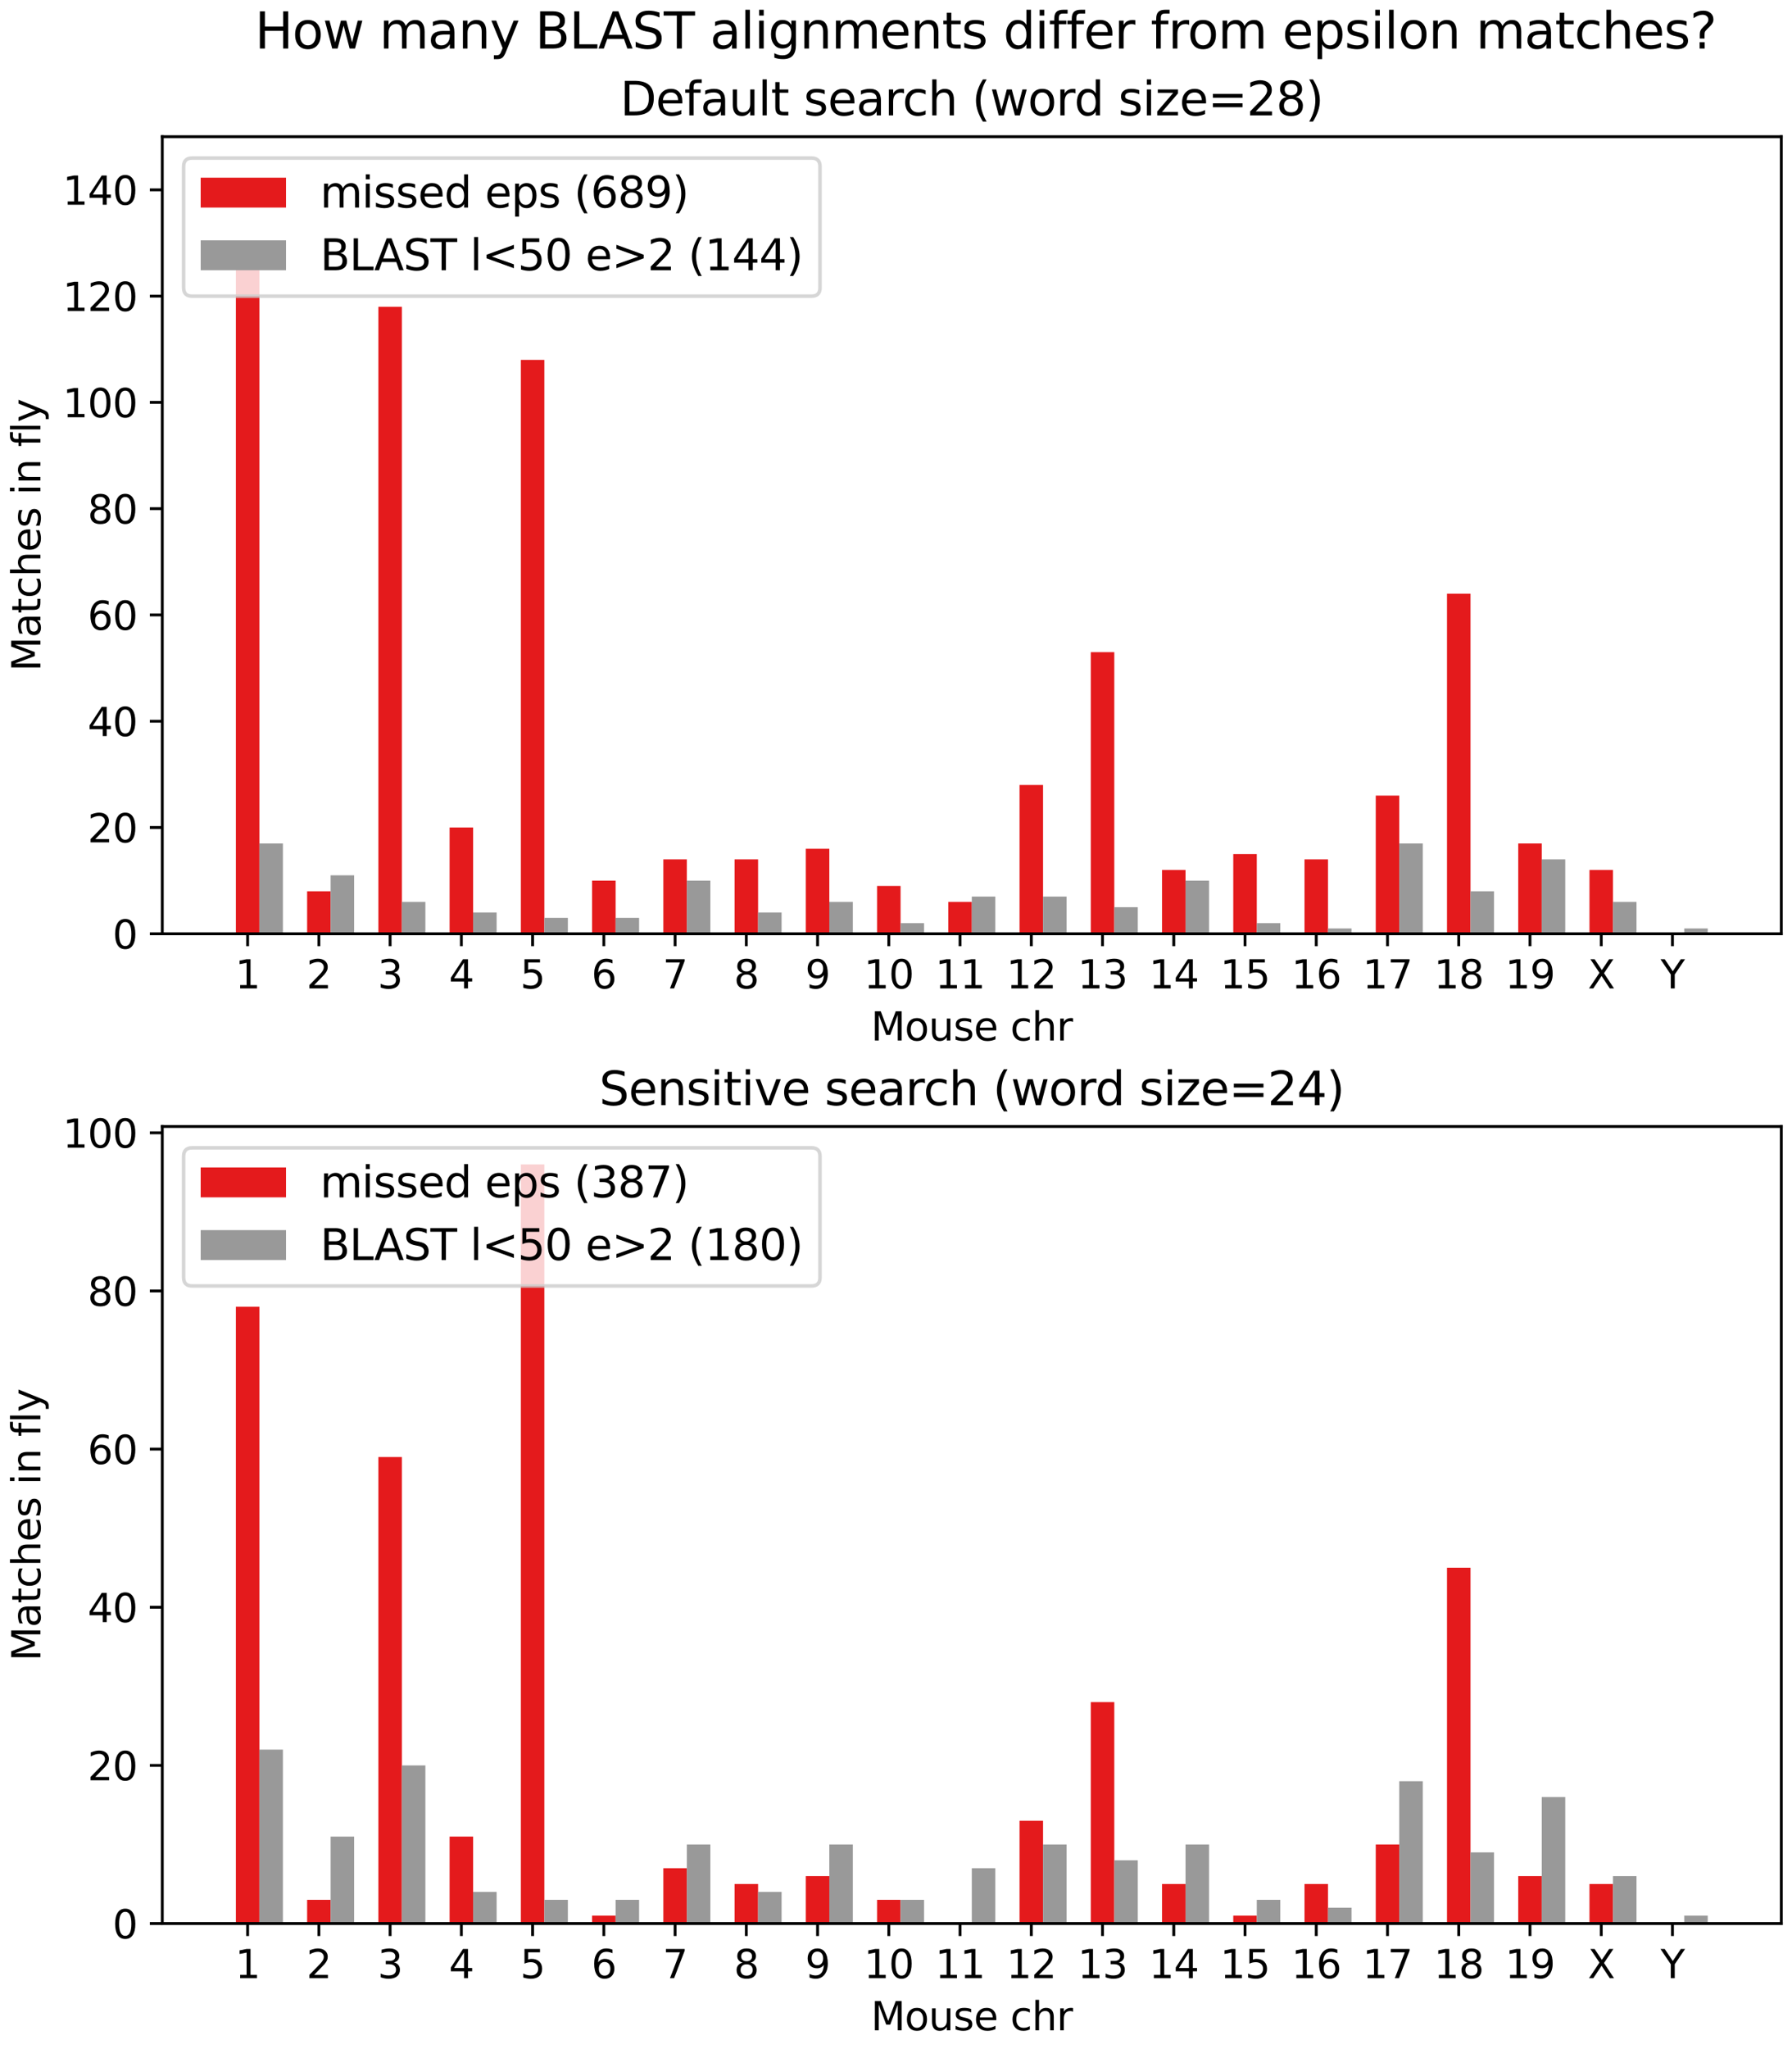 <?xml version="1.0" encoding="utf-8" standalone="no"?>
<!DOCTYPE svg PUBLIC "-//W3C//DTD SVG 1.1//EN"
  "http://www.w3.org/Graphics/SVG/1.1/DTD/svg11.dtd">
<svg xmlns:xlink="http://www.w3.org/1999/xlink" width="504pt" height="576pt" viewBox="0 0 504 576" xmlns="http://www.w3.org/2000/svg" version="1.1">
 <defs>
  <style type="text/css">*{stroke-linejoin: round; stroke-linecap: butt}</style>
 </defs>
 <g id="figure_1">
  <g id="patch_1">
   <path d="M 0 576 
L 504 576 
L 504 0 
L 0 0 
z
" style="fill: #ffffff"/>
  </g>
  <g id="axes_1">
   <g id="patch_2">
    <path d="M 45.642 262.483 
L 501 262.483 
L 501 38.428 
L 45.642 38.428 
z
" style="fill: #ffffff"/>
   </g>
   <g id="patch_3">
    <path d="M 66.34 262.483 
L 72.953 262.483 
L 72.953 75.771 
L 66.34 75.771 
z
" clip-path="url(#pab8a80639c)" style="fill: #e41a1c"/>
   </g>
   <g id="patch_4">
    <path d="M 86.377 262.483 
L 92.989 262.483 
L 92.989 250.533 
L 86.377 250.533 
z
" clip-path="url(#pab8a80639c)" style="fill: #e41a1c"/>
   </g>
   <g id="patch_5">
    <path d="M 106.414 262.483 
L 113.026 262.483 
L 113.026 86.226 
L 106.414 86.226 
z
" clip-path="url(#pab8a80639c)" style="fill: #e41a1c"/>
   </g>
   <g id="patch_6">
    <path d="M 126.451 262.483 
L 133.063 262.483 
L 133.063 232.609 
L 126.451 232.609 
z
" clip-path="url(#pab8a80639c)" style="fill: #e41a1c"/>
   </g>
   <g id="patch_7">
    <path d="M 146.488 262.483 
L 153.1 262.483 
L 153.1 101.163 
L 146.488 101.163 
z
" clip-path="url(#pab8a80639c)" style="fill: #e41a1c"/>
   </g>
   <g id="patch_8">
    <path d="M 166.525 262.483 
L 173.137 262.483 
L 173.137 247.546 
L 166.525 247.546 
z
" clip-path="url(#pab8a80639c)" style="fill: #e41a1c"/>
   </g>
   <g id="patch_9">
    <path d="M 186.562 262.483 
L 193.174 262.483 
L 193.174 241.571 
L 186.562 241.571 
z
" clip-path="url(#pab8a80639c)" style="fill: #e41a1c"/>
   </g>
   <g id="patch_10">
    <path d="M 206.598 262.483 
L 213.211 262.483 
L 213.211 241.571 
L 206.598 241.571 
z
" clip-path="url(#pab8a80639c)" style="fill: #e41a1c"/>
   </g>
   <g id="patch_11">
    <path d="M 226.635 262.483 
L 233.247 262.483 
L 233.247 238.584 
L 226.635 238.584 
z
" clip-path="url(#pab8a80639c)" style="fill: #e41a1c"/>
   </g>
   <g id="patch_12">
    <path d="M 246.672 262.483 
L 253.284 262.483 
L 253.284 249.04 
L 246.672 249.04 
z
" clip-path="url(#pab8a80639c)" style="fill: #e41a1c"/>
   </g>
   <g id="patch_13">
    <path d="M 266.709 262.483 
L 273.321 262.483 
L 273.321 253.521 
L 266.709 253.521 
z
" clip-path="url(#pab8a80639c)" style="fill: #e41a1c"/>
   </g>
   <g id="patch_14">
    <path d="M 286.746 262.483 
L 293.358 262.483 
L 293.358 220.659 
L 286.746 220.659 
z
" clip-path="url(#pab8a80639c)" style="fill: #e41a1c"/>
   </g>
   <g id="patch_15">
    <path d="M 306.783 262.483 
L 313.395 262.483 
L 313.395 183.317 
L 306.783 183.317 
z
" clip-path="url(#pab8a80639c)" style="fill: #e41a1c"/>
   </g>
   <g id="patch_16">
    <path d="M 326.819 262.483 
L 333.432 262.483 
L 333.432 244.558 
L 326.819 244.558 
z
" clip-path="url(#pab8a80639c)" style="fill: #e41a1c"/>
   </g>
   <g id="patch_17">
    <path d="M 346.856 262.483 
L 353.468 262.483 
L 353.468 240.077 
L 346.856 240.077 
z
" clip-path="url(#pab8a80639c)" style="fill: #e41a1c"/>
   </g>
   <g id="patch_18">
    <path d="M 366.893 262.483 
L 373.505 262.483 
L 373.505 241.571 
L 366.893 241.571 
z
" clip-path="url(#pab8a80639c)" style="fill: #e41a1c"/>
   </g>
   <g id="patch_19">
    <path d="M 386.93 262.483 
L 393.542 262.483 
L 393.542 223.647 
L 386.93 223.647 
z
" clip-path="url(#pab8a80639c)" style="fill: #e41a1c"/>
   </g>
   <g id="patch_20">
    <path d="M 406.967 262.483 
L 413.579 262.483 
L 413.579 166.886 
L 406.967 166.886 
z
" clip-path="url(#pab8a80639c)" style="fill: #e41a1c"/>
   </g>
   <g id="patch_21">
    <path d="M 427.004 262.483 
L 433.616 262.483 
L 433.616 237.09 
L 427.004 237.09 
z
" clip-path="url(#pab8a80639c)" style="fill: #e41a1c"/>
   </g>
   <g id="patch_22">
    <path d="M 447.041 262.483 
L 453.653 262.483 
L 453.653 244.558 
L 447.041 244.558 
z
" clip-path="url(#pab8a80639c)" style="fill: #e41a1c"/>
   </g>
   <g id="patch_23">
    <path d="M 467.077 262.483 
L 473.69 262.483 
L 473.69 262.483 
L 467.077 262.483 
z
" clip-path="url(#pab8a80639c)" style="fill: #e41a1c"/>
   </g>
   <g id="patch_24">
    <path d="M 72.953 262.483 
L 79.565 262.483 
L 79.565 237.09 
L 72.953 237.09 
z
" clip-path="url(#pab8a80639c)" style="fill: #999999"/>
   </g>
   <g id="patch_25">
    <path d="M 92.989 262.483 
L 99.602 262.483 
L 99.602 246.052 
L 92.989 246.052 
z
" clip-path="url(#pab8a80639c)" style="fill: #999999"/>
   </g>
   <g id="patch_26">
    <path d="M 113.026 262.483 
L 119.638 262.483 
L 119.638 253.521 
L 113.026 253.521 
z
" clip-path="url(#pab8a80639c)" style="fill: #999999"/>
   </g>
   <g id="patch_27">
    <path d="M 133.063 262.483 
L 139.675 262.483 
L 139.675 256.508 
L 133.063 256.508 
z
" clip-path="url(#pab8a80639c)" style="fill: #999999"/>
   </g>
   <g id="patch_28">
    <path d="M 153.1 262.483 
L 159.712 262.483 
L 159.712 258.002 
L 153.1 258.002 
z
" clip-path="url(#pab8a80639c)" style="fill: #999999"/>
   </g>
   <g id="patch_29">
    <path d="M 173.137 262.483 
L 179.749 262.483 
L 179.749 258.002 
L 173.137 258.002 
z
" clip-path="url(#pab8a80639c)" style="fill: #999999"/>
   </g>
   <g id="patch_30">
    <path d="M 193.174 262.483 
L 199.786 262.483 
L 199.786 247.546 
L 193.174 247.546 
z
" clip-path="url(#pab8a80639c)" style="fill: #999999"/>
   </g>
   <g id="patch_31">
    <path d="M 213.211 262.483 
L 219.823 262.483 
L 219.823 256.508 
L 213.211 256.508 
z
" clip-path="url(#pab8a80639c)" style="fill: #999999"/>
   </g>
   <g id="patch_32">
    <path d="M 233.247 262.483 
L 239.86 262.483 
L 239.86 253.521 
L 233.247 253.521 
z
" clip-path="url(#pab8a80639c)" style="fill: #999999"/>
   </g>
   <g id="patch_33">
    <path d="M 253.284 262.483 
L 259.896 262.483 
L 259.896 259.495 
L 253.284 259.495 
z
" clip-path="url(#pab8a80639c)" style="fill: #999999"/>
   </g>
   <g id="patch_34">
    <path d="M 273.321 262.483 
L 279.933 262.483 
L 279.933 252.027 
L 273.321 252.027 
z
" clip-path="url(#pab8a80639c)" style="fill: #999999"/>
   </g>
   <g id="patch_35">
    <path d="M 293.358 262.483 
L 299.97 262.483 
L 299.97 252.027 
L 293.358 252.027 
z
" clip-path="url(#pab8a80639c)" style="fill: #999999"/>
   </g>
   <g id="patch_36">
    <path d="M 313.395 262.483 
L 320.007 262.483 
L 320.007 255.014 
L 313.395 255.014 
z
" clip-path="url(#pab8a80639c)" style="fill: #999999"/>
   </g>
   <g id="patch_37">
    <path d="M 333.432 262.483 
L 340.044 262.483 
L 340.044 247.546 
L 333.432 247.546 
z
" clip-path="url(#pab8a80639c)" style="fill: #999999"/>
   </g>
   <g id="patch_38">
    <path d="M 353.468 262.483 
L 360.081 262.483 
L 360.081 259.495 
L 353.468 259.495 
z
" clip-path="url(#pab8a80639c)" style="fill: #999999"/>
   </g>
   <g id="patch_39">
    <path d="M 373.505 262.483 
L 380.117 262.483 
L 380.117 260.989 
L 373.505 260.989 
z
" clip-path="url(#pab8a80639c)" style="fill: #999999"/>
   </g>
   <g id="patch_40">
    <path d="M 393.542 262.483 
L 400.154 262.483 
L 400.154 237.09 
L 393.542 237.09 
z
" clip-path="url(#pab8a80639c)" style="fill: #999999"/>
   </g>
   <g id="patch_41">
    <path d="M 413.579 262.483 
L 420.191 262.483 
L 420.191 250.533 
L 413.579 250.533 
z
" clip-path="url(#pab8a80639c)" style="fill: #999999"/>
   </g>
   <g id="patch_42">
    <path d="M 433.616 262.483 
L 440.228 262.483 
L 440.228 241.571 
L 433.616 241.571 
z
" clip-path="url(#pab8a80639c)" style="fill: #999999"/>
   </g>
   <g id="patch_43">
    <path d="M 453.653 262.483 
L 460.265 262.483 
L 460.265 253.521 
L 453.653 253.521 
z
" clip-path="url(#pab8a80639c)" style="fill: #999999"/>
   </g>
   <g id="patch_44">
    <path d="M 473.69 262.483 
L 480.302 262.483 
L 480.302 260.989 
L 473.69 260.989 
z
" clip-path="url(#pab8a80639c)" style="fill: #999999"/>
   </g>
   <g id="matplotlib.axis_1">
    <g id="xtick_1">
     <g id="line2d_1">
      <defs>
       <path id="m939890d229" d="M 0 0 
L 0 3.5 
" style="stroke: #000000; stroke-width: 0.8"/>
      </defs>
      <g>
       <use xlink:href="#m939890d229" x="69.647" y="262.483" style="stroke: #000000; stroke-width: 0.8"/>
      </g>
     </g>
     <g id="text_1">
      <!-- 1 -->
      <g transform="translate(66.147 277.841) scale(0.11 -0.11)">
       <defs>
        <path id="DejaVuSans-31" d="M 794 531 
L 1825 531 
L 1825 4091 
L 703 3866 
L 703 4441 
L 1819 4666 
L 2450 4666 
L 2450 531 
L 3481 531 
L 3481 0 
L 794 0 
L 794 531 
z
" transform="scale(0.016)"/>
       </defs>
       <use xlink:href="#DejaVuSans-31"/>
      </g>
     </g>
    </g>
    <g id="xtick_2">
     <g id="line2d_2">
      <g>
       <use xlink:href="#m939890d229" x="89.683" y="262.483" style="stroke: #000000; stroke-width: 0.8"/>
      </g>
     </g>
     <g id="text_2">
      <!-- 2 -->
      <g transform="translate(86.184 277.841) scale(0.11 -0.11)">
       <defs>
        <path id="DejaVuSans-32" d="M 1228 531 
L 3431 531 
L 3431 0 
L 469 0 
L 469 531 
Q 828 903 1448 1529 
Q 2069 2156 2228 2338 
Q 2531 2678 2651 2914 
Q 2772 3150 2772 3378 
Q 2772 3750 2511 3984 
Q 2250 4219 1831 4219 
Q 1534 4219 1204 4116 
Q 875 4013 500 3803 
L 500 4441 
Q 881 4594 1212 4672 
Q 1544 4750 1819 4750 
Q 2544 4750 2975 4387 
Q 3406 4025 3406 3419 
Q 3406 3131 3298 2873 
Q 3191 2616 2906 2266 
Q 2828 2175 2409 1742 
Q 1991 1309 1228 531 
z
" transform="scale(0.016)"/>
       </defs>
       <use xlink:href="#DejaVuSans-32"/>
      </g>
     </g>
    </g>
    <g id="xtick_3">
     <g id="line2d_3">
      <g>
       <use xlink:href="#m939890d229" x="109.72" y="262.483" style="stroke: #000000; stroke-width: 0.8"/>
      </g>
     </g>
     <g id="text_3">
      <!-- 3 -->
      <g transform="translate(106.221 277.841) scale(0.11 -0.11)">
       <defs>
        <path id="DejaVuSans-33" d="M 2597 2516 
Q 3050 2419 3304 2112 
Q 3559 1806 3559 1356 
Q 3559 666 3084 287 
Q 2609 -91 1734 -91 
Q 1441 -91 1130 -33 
Q 819 25 488 141 
L 488 750 
Q 750 597 1062 519 
Q 1375 441 1716 441 
Q 2309 441 2620 675 
Q 2931 909 2931 1356 
Q 2931 1769 2642 2001 
Q 2353 2234 1838 2234 
L 1294 2234 
L 1294 2753 
L 1863 2753 
Q 2328 2753 2575 2939 
Q 2822 3125 2822 3475 
Q 2822 3834 2567 4026 
Q 2313 4219 1838 4219 
Q 1578 4219 1281 4162 
Q 984 4106 628 3988 
L 628 4550 
Q 988 4650 1302 4700 
Q 1616 4750 1894 4750 
Q 2613 4750 3031 4423 
Q 3450 4097 3450 3541 
Q 3450 3153 3228 2886 
Q 3006 2619 2597 2516 
z
" transform="scale(0.016)"/>
       </defs>
       <use xlink:href="#DejaVuSans-33"/>
      </g>
     </g>
    </g>
    <g id="xtick_4">
     <g id="line2d_4">
      <g>
       <use xlink:href="#m939890d229" x="129.757" y="262.483" style="stroke: #000000; stroke-width: 0.8"/>
      </g>
     </g>
     <g id="text_4">
      <!-- 4 -->
      <g transform="translate(126.258 277.841) scale(0.11 -0.11)">
       <defs>
        <path id="DejaVuSans-34" d="M 2419 4116 
L 825 1625 
L 2419 1625 
L 2419 4116 
z
M 2253 4666 
L 3047 4666 
L 3047 1625 
L 3713 1625 
L 3713 1100 
L 3047 1100 
L 3047 0 
L 2419 0 
L 2419 1100 
L 313 1100 
L 313 1709 
L 2253 4666 
z
" transform="scale(0.016)"/>
       </defs>
       <use xlink:href="#DejaVuSans-34"/>
      </g>
     </g>
    </g>
    <g id="xtick_5">
     <g id="line2d_5">
      <g>
       <use xlink:href="#m939890d229" x="149.794" y="262.483" style="stroke: #000000; stroke-width: 0.8"/>
      </g>
     </g>
     <g id="text_5">
      <!-- 5 -->
      <g transform="translate(146.295 277.841) scale(0.11 -0.11)">
       <defs>
        <path id="DejaVuSans-35" d="M 691 4666 
L 3169 4666 
L 3169 4134 
L 1269 4134 
L 1269 2991 
Q 1406 3038 1543 3061 
Q 1681 3084 1819 3084 
Q 2600 3084 3056 2656 
Q 3513 2228 3513 1497 
Q 3513 744 3044 326 
Q 2575 -91 1722 -91 
Q 1428 -91 1123 -41 
Q 819 9 494 109 
L 494 744 
Q 775 591 1075 516 
Q 1375 441 1709 441 
Q 2250 441 2565 725 
Q 2881 1009 2881 1497 
Q 2881 1984 2565 2268 
Q 2250 2553 1709 2553 
Q 1456 2553 1204 2497 
Q 953 2441 691 2322 
L 691 4666 
z
" transform="scale(0.016)"/>
       </defs>
       <use xlink:href="#DejaVuSans-35"/>
      </g>
     </g>
    </g>
    <g id="xtick_6">
     <g id="line2d_6">
      <g>
       <use xlink:href="#m939890d229" x="169.831" y="262.483" style="stroke: #000000; stroke-width: 0.8"/>
      </g>
     </g>
     <g id="text_6">
      <!-- 6 -->
      <g transform="translate(166.331 277.841) scale(0.11 -0.11)">
       <defs>
        <path id="DejaVuSans-36" d="M 2113 2584 
Q 1688 2584 1439 2293 
Q 1191 2003 1191 1497 
Q 1191 994 1439 701 
Q 1688 409 2113 409 
Q 2538 409 2786 701 
Q 3034 994 3034 1497 
Q 3034 2003 2786 2293 
Q 2538 2584 2113 2584 
z
M 3366 4563 
L 3366 3988 
Q 3128 4100 2886 4159 
Q 2644 4219 2406 4219 
Q 1781 4219 1451 3797 
Q 1122 3375 1075 2522 
Q 1259 2794 1537 2939 
Q 1816 3084 2150 3084 
Q 2853 3084 3261 2657 
Q 3669 2231 3669 1497 
Q 3669 778 3244 343 
Q 2819 -91 2113 -91 
Q 1303 -91 875 529 
Q 447 1150 447 2328 
Q 447 3434 972 4092 
Q 1497 4750 2381 4750 
Q 2619 4750 2861 4703 
Q 3103 4656 3366 4563 
z
" transform="scale(0.016)"/>
       </defs>
       <use xlink:href="#DejaVuSans-36"/>
      </g>
     </g>
    </g>
    <g id="xtick_7">
     <g id="line2d_7">
      <g>
       <use xlink:href="#m939890d229" x="189.868" y="262.483" style="stroke: #000000; stroke-width: 0.8"/>
      </g>
     </g>
     <g id="text_7">
      <!-- 7 -->
      <g transform="translate(186.368 277.841) scale(0.11 -0.11)">
       <defs>
        <path id="DejaVuSans-37" d="M 525 4666 
L 3525 4666 
L 3525 4397 
L 1831 0 
L 1172 0 
L 2766 4134 
L 525 4134 
L 525 4666 
z
" transform="scale(0.016)"/>
       </defs>
       <use xlink:href="#DejaVuSans-37"/>
      </g>
     </g>
    </g>
    <g id="xtick_8">
     <g id="line2d_8">
      <g>
       <use xlink:href="#m939890d229" x="209.904" y="262.483" style="stroke: #000000; stroke-width: 0.8"/>
      </g>
     </g>
     <g id="text_8">
      <!-- 8 -->
      <g transform="translate(206.405 277.841) scale(0.11 -0.11)">
       <defs>
        <path id="DejaVuSans-38" d="M 2034 2216 
Q 1584 2216 1326 1975 
Q 1069 1734 1069 1313 
Q 1069 891 1326 650 
Q 1584 409 2034 409 
Q 2484 409 2743 651 
Q 3003 894 3003 1313 
Q 3003 1734 2745 1975 
Q 2488 2216 2034 2216 
z
M 1403 2484 
Q 997 2584 770 2862 
Q 544 3141 544 3541 
Q 544 4100 942 4425 
Q 1341 4750 2034 4750 
Q 2731 4750 3128 4425 
Q 3525 4100 3525 3541 
Q 3525 3141 3298 2862 
Q 3072 2584 2669 2484 
Q 3125 2378 3379 2068 
Q 3634 1759 3634 1313 
Q 3634 634 3220 271 
Q 2806 -91 2034 -91 
Q 1263 -91 848 271 
Q 434 634 434 1313 
Q 434 1759 690 2068 
Q 947 2378 1403 2484 
z
M 1172 3481 
Q 1172 3119 1398 2916 
Q 1625 2713 2034 2713 
Q 2441 2713 2670 2916 
Q 2900 3119 2900 3481 
Q 2900 3844 2670 4047 
Q 2441 4250 2034 4250 
Q 1625 4250 1398 4047 
Q 1172 3844 1172 3481 
z
" transform="scale(0.016)"/>
       </defs>
       <use xlink:href="#DejaVuSans-38"/>
      </g>
     </g>
    </g>
    <g id="xtick_9">
     <g id="line2d_9">
      <g>
       <use xlink:href="#m939890d229" x="229.941" y="262.483" style="stroke: #000000; stroke-width: 0.8"/>
      </g>
     </g>
     <g id="text_9">
      <!-- 9 -->
      <g transform="translate(226.442 277.841) scale(0.11 -0.11)">
       <defs>
        <path id="DejaVuSans-39" d="M 703 97 
L 703 672 
Q 941 559 1184 500 
Q 1428 441 1663 441 
Q 2288 441 2617 861 
Q 2947 1281 2994 2138 
Q 2813 1869 2534 1725 
Q 2256 1581 1919 1581 
Q 1219 1581 811 2004 
Q 403 2428 403 3163 
Q 403 3881 828 4315 
Q 1253 4750 1959 4750 
Q 2769 4750 3195 4129 
Q 3622 3509 3622 2328 
Q 3622 1225 3098 567 
Q 2575 -91 1691 -91 
Q 1453 -91 1209 -44 
Q 966 3 703 97 
z
M 1959 2075 
Q 2384 2075 2632 2365 
Q 2881 2656 2881 3163 
Q 2881 3666 2632 3958 
Q 2384 4250 1959 4250 
Q 1534 4250 1286 3958 
Q 1038 3666 1038 3163 
Q 1038 2656 1286 2365 
Q 1534 2075 1959 2075 
z
" transform="scale(0.016)"/>
       </defs>
       <use xlink:href="#DejaVuSans-39"/>
      </g>
     </g>
    </g>
    <g id="xtick_10">
     <g id="line2d_10">
      <g>
       <use xlink:href="#m939890d229" x="249.978" y="262.483" style="stroke: #000000; stroke-width: 0.8"/>
      </g>
     </g>
     <g id="text_10">
      <!-- 10 -->
      <g transform="translate(242.979 277.841) scale(0.11 -0.11)">
       <defs>
        <path id="DejaVuSans-30" d="M 2034 4250 
Q 1547 4250 1301 3770 
Q 1056 3291 1056 2328 
Q 1056 1369 1301 889 
Q 1547 409 2034 409 
Q 2525 409 2770 889 
Q 3016 1369 3016 2328 
Q 3016 3291 2770 3770 
Q 2525 4250 2034 4250 
z
M 2034 4750 
Q 2819 4750 3233 4129 
Q 3647 3509 3647 2328 
Q 3647 1150 3233 529 
Q 2819 -91 2034 -91 
Q 1250 -91 836 529 
Q 422 1150 422 2328 
Q 422 3509 836 4129 
Q 1250 4750 2034 4750 
z
" transform="scale(0.016)"/>
       </defs>
       <use xlink:href="#DejaVuSans-31"/>
       <use xlink:href="#DejaVuSans-30" x="63.623"/>
      </g>
     </g>
    </g>
    <g id="xtick_11">
     <g id="line2d_11">
      <g>
       <use xlink:href="#m939890d229" x="270.015" y="262.483" style="stroke: #000000; stroke-width: 0.8"/>
      </g>
     </g>
     <g id="text_11">
      <!-- 11 -->
      <g transform="translate(263.016 277.841) scale(0.11 -0.11)">
       <use xlink:href="#DejaVuSans-31"/>
       <use xlink:href="#DejaVuSans-31" x="63.623"/>
      </g>
     </g>
    </g>
    <g id="xtick_12">
     <g id="line2d_12">
      <g>
       <use xlink:href="#m939890d229" x="290.052" y="262.483" style="stroke: #000000; stroke-width: 0.8"/>
      </g>
     </g>
     <g id="text_12">
      <!-- 12 -->
      <g transform="translate(283.053 277.841) scale(0.11 -0.11)">
       <use xlink:href="#DejaVuSans-31"/>
       <use xlink:href="#DejaVuSans-32" x="63.623"/>
      </g>
     </g>
    </g>
    <g id="xtick_13">
     <g id="line2d_13">
      <g>
       <use xlink:href="#m939890d229" x="310.089" y="262.483" style="stroke: #000000; stroke-width: 0.8"/>
      </g>
     </g>
     <g id="text_13">
      <!-- 13 -->
      <g transform="translate(303.09 277.841) scale(0.11 -0.11)">
       <use xlink:href="#DejaVuSans-31"/>
       <use xlink:href="#DejaVuSans-33" x="63.623"/>
      </g>
     </g>
    </g>
    <g id="xtick_14">
     <g id="line2d_14">
      <g>
       <use xlink:href="#m939890d229" x="330.126" y="262.483" style="stroke: #000000; stroke-width: 0.8"/>
      </g>
     </g>
     <g id="text_14">
      <!-- 14 -->
      <g transform="translate(323.127 277.841) scale(0.11 -0.11)">
       <use xlink:href="#DejaVuSans-31"/>
       <use xlink:href="#DejaVuSans-34" x="63.623"/>
      </g>
     </g>
    </g>
    <g id="xtick_15">
     <g id="line2d_15">
      <g>
       <use xlink:href="#m939890d229" x="350.162" y="262.483" style="stroke: #000000; stroke-width: 0.8"/>
      </g>
     </g>
     <g id="text_15">
      <!-- 15 -->
      <g transform="translate(343.164 277.841) scale(0.11 -0.11)">
       <use xlink:href="#DejaVuSans-31"/>
       <use xlink:href="#DejaVuSans-35" x="63.623"/>
      </g>
     </g>
    </g>
    <g id="xtick_16">
     <g id="line2d_16">
      <g>
       <use xlink:href="#m939890d229" x="370.199" y="262.483" style="stroke: #000000; stroke-width: 0.8"/>
      </g>
     </g>
     <g id="text_16">
      <!-- 16 -->
      <g transform="translate(363.2 277.841) scale(0.11 -0.11)">
       <use xlink:href="#DejaVuSans-31"/>
       <use xlink:href="#DejaVuSans-36" x="63.623"/>
      </g>
     </g>
    </g>
    <g id="xtick_17">
     <g id="line2d_17">
      <g>
       <use xlink:href="#m939890d229" x="390.236" y="262.483" style="stroke: #000000; stroke-width: 0.8"/>
      </g>
     </g>
     <g id="text_17">
      <!-- 17 -->
      <g transform="translate(383.237 277.841) scale(0.11 -0.11)">
       <use xlink:href="#DejaVuSans-31"/>
       <use xlink:href="#DejaVuSans-37" x="63.623"/>
      </g>
     </g>
    </g>
    <g id="xtick_18">
     <g id="line2d_18">
      <g>
       <use xlink:href="#m939890d229" x="410.273" y="262.483" style="stroke: #000000; stroke-width: 0.8"/>
      </g>
     </g>
     <g id="text_18">
      <!-- 18 -->
      <g transform="translate(403.274 277.841) scale(0.11 -0.11)">
       <use xlink:href="#DejaVuSans-31"/>
       <use xlink:href="#DejaVuSans-38" x="63.623"/>
      </g>
     </g>
    </g>
    <g id="xtick_19">
     <g id="line2d_19">
      <g>
       <use xlink:href="#m939890d229" x="430.31" y="262.483" style="stroke: #000000; stroke-width: 0.8"/>
      </g>
     </g>
     <g id="text_19">
      <!-- 19 -->
      <g transform="translate(423.311 277.841) scale(0.11 -0.11)">
       <use xlink:href="#DejaVuSans-31"/>
       <use xlink:href="#DejaVuSans-39" x="63.623"/>
      </g>
     </g>
    </g>
    <g id="xtick_20">
     <g id="line2d_20">
      <g>
       <use xlink:href="#m939890d229" x="450.347" y="262.483" style="stroke: #000000; stroke-width: 0.8"/>
      </g>
     </g>
     <g id="text_20">
      <!-- X -->
      <g transform="translate(446.579 277.841) scale(0.11 -0.11)">
       <defs>
        <path id="DejaVuSans-58" d="M 403 4666 
L 1081 4666 
L 2241 2931 
L 3406 4666 
L 4084 4666 
L 2584 2425 
L 4184 0 
L 3506 0 
L 2194 1984 
L 872 0 
L 191 0 
L 1856 2491 
L 403 4666 
z
" transform="scale(0.016)"/>
       </defs>
       <use xlink:href="#DejaVuSans-58"/>
      </g>
     </g>
    </g>
    <g id="xtick_21">
     <g id="line2d_21">
      <g>
       <use xlink:href="#m939890d229" x="470.383" y="262.483" style="stroke: #000000; stroke-width: 0.8"/>
      </g>
     </g>
     <g id="text_21">
      <!-- Y -->
      <g transform="translate(467.024 277.841) scale(0.11 -0.11)">
       <defs>
        <path id="DejaVuSans-59" d="M -13 4666 
L 666 4666 
L 1959 2747 
L 3244 4666 
L 3922 4666 
L 2272 2222 
L 2272 0 
L 1638 0 
L 1638 2222 
L -13 4666 
z
" transform="scale(0.016)"/>
       </defs>
       <use xlink:href="#DejaVuSans-59"/>
      </g>
     </g>
    </g>
    <g id="text_22">
     <!-- Mouse chr -->
     <g transform="translate(244.957 292.487) scale(0.11 -0.11)">
      <defs>
       <path id="DejaVuSans-4d" d="M 628 4666 
L 1569 4666 
L 2759 1491 
L 3956 4666 
L 4897 4666 
L 4897 0 
L 4281 0 
L 4281 4097 
L 3078 897 
L 2444 897 
L 1241 4097 
L 1241 0 
L 628 0 
L 628 4666 
z
" transform="scale(0.016)"/>
       <path id="DejaVuSans-6f" d="M 1959 3097 
Q 1497 3097 1228 2736 
Q 959 2375 959 1747 
Q 959 1119 1226 758 
Q 1494 397 1959 397 
Q 2419 397 2687 759 
Q 2956 1122 2956 1747 
Q 2956 2369 2687 2733 
Q 2419 3097 1959 3097 
z
M 1959 3584 
Q 2709 3584 3137 3096 
Q 3566 2609 3566 1747 
Q 3566 888 3137 398 
Q 2709 -91 1959 -91 
Q 1206 -91 779 398 
Q 353 888 353 1747 
Q 353 2609 779 3096 
Q 1206 3584 1959 3584 
z
" transform="scale(0.016)"/>
       <path id="DejaVuSans-75" d="M 544 1381 
L 544 3500 
L 1119 3500 
L 1119 1403 
Q 1119 906 1312 657 
Q 1506 409 1894 409 
Q 2359 409 2629 706 
Q 2900 1003 2900 1516 
L 2900 3500 
L 3475 3500 
L 3475 0 
L 2900 0 
L 2900 538 
Q 2691 219 2414 64 
Q 2138 -91 1772 -91 
Q 1169 -91 856 284 
Q 544 659 544 1381 
z
M 1991 3584 
L 1991 3584 
z
" transform="scale(0.016)"/>
       <path id="DejaVuSans-73" d="M 2834 3397 
L 2834 2853 
Q 2591 2978 2328 3040 
Q 2066 3103 1784 3103 
Q 1356 3103 1142 2972 
Q 928 2841 928 2578 
Q 928 2378 1081 2264 
Q 1234 2150 1697 2047 
L 1894 2003 
Q 2506 1872 2764 1633 
Q 3022 1394 3022 966 
Q 3022 478 2636 193 
Q 2250 -91 1575 -91 
Q 1294 -91 989 -36 
Q 684 19 347 128 
L 347 722 
Q 666 556 975 473 
Q 1284 391 1588 391 
Q 1994 391 2212 530 
Q 2431 669 2431 922 
Q 2431 1156 2273 1281 
Q 2116 1406 1581 1522 
L 1381 1569 
Q 847 1681 609 1914 
Q 372 2147 372 2553 
Q 372 3047 722 3315 
Q 1072 3584 1716 3584 
Q 2034 3584 2315 3537 
Q 2597 3491 2834 3397 
z
" transform="scale(0.016)"/>
       <path id="DejaVuSans-65" d="M 3597 1894 
L 3597 1613 
L 953 1613 
Q 991 1019 1311 708 
Q 1631 397 2203 397 
Q 2534 397 2845 478 
Q 3156 559 3463 722 
L 3463 178 
Q 3153 47 2828 -22 
Q 2503 -91 2169 -91 
Q 1331 -91 842 396 
Q 353 884 353 1716 
Q 353 2575 817 3079 
Q 1281 3584 2069 3584 
Q 2775 3584 3186 3129 
Q 3597 2675 3597 1894 
z
M 3022 2063 
Q 3016 2534 2758 2815 
Q 2500 3097 2075 3097 
Q 1594 3097 1305 2825 
Q 1016 2553 972 2059 
L 3022 2063 
z
" transform="scale(0.016)"/>
       <path id="DejaVuSans-20" transform="scale(0.016)"/>
       <path id="DejaVuSans-63" d="M 3122 3366 
L 3122 2828 
Q 2878 2963 2633 3030 
Q 2388 3097 2138 3097 
Q 1578 3097 1268 2742 
Q 959 2388 959 1747 
Q 959 1106 1268 751 
Q 1578 397 2138 397 
Q 2388 397 2633 464 
Q 2878 531 3122 666 
L 3122 134 
Q 2881 22 2623 -34 
Q 2366 -91 2075 -91 
Q 1284 -91 818 406 
Q 353 903 353 1747 
Q 353 2603 823 3093 
Q 1294 3584 2113 3584 
Q 2378 3584 2631 3529 
Q 2884 3475 3122 3366 
z
" transform="scale(0.016)"/>
       <path id="DejaVuSans-68" d="M 3513 2113 
L 3513 0 
L 2938 0 
L 2938 2094 
Q 2938 2591 2744 2837 
Q 2550 3084 2163 3084 
Q 1697 3084 1428 2787 
Q 1159 2491 1159 1978 
L 1159 0 
L 581 0 
L 581 4863 
L 1159 4863 
L 1159 2956 
Q 1366 3272 1645 3428 
Q 1925 3584 2291 3584 
Q 2894 3584 3203 3211 
Q 3513 2838 3513 2113 
z
" transform="scale(0.016)"/>
       <path id="DejaVuSans-72" d="M 2631 2963 
Q 2534 3019 2420 3045 
Q 2306 3072 2169 3072 
Q 1681 3072 1420 2755 
Q 1159 2438 1159 1844 
L 1159 0 
L 581 0 
L 581 3500 
L 1159 3500 
L 1159 2956 
Q 1341 3275 1631 3429 
Q 1922 3584 2338 3584 
Q 2397 3584 2469 3576 
Q 2541 3569 2628 3553 
L 2631 2963 
z
" transform="scale(0.016)"/>
      </defs>
      <use xlink:href="#DejaVuSans-4d"/>
      <use xlink:href="#DejaVuSans-6f" x="86.279"/>
      <use xlink:href="#DejaVuSans-75" x="147.461"/>
      <use xlink:href="#DejaVuSans-73" x="210.84"/>
      <use xlink:href="#DejaVuSans-65" x="262.939"/>
      <use xlink:href="#DejaVuSans-20" x="324.463"/>
      <use xlink:href="#DejaVuSans-63" x="356.25"/>
      <use xlink:href="#DejaVuSans-68" x="411.23"/>
      <use xlink:href="#DejaVuSans-72" x="474.609"/>
     </g>
    </g>
   </g>
   <g id="matplotlib.axis_2">
    <g id="ytick_1">
     <g id="line2d_22">
      <defs>
       <path id="mfa905d35a0" d="M 0 0 
L -3.5 0 
" style="stroke: #000000; stroke-width: 0.8"/>
      </defs>
      <g>
       <use xlink:href="#mfa905d35a0" x="45.642" y="262.483" style="stroke: #000000; stroke-width: 0.8"/>
      </g>
     </g>
     <g id="text_23">
      <!-- 0 -->
      <g transform="translate(31.644 266.662) scale(0.11 -0.11)">
       <use xlink:href="#DejaVuSans-30"/>
      </g>
     </g>
    </g>
    <g id="ytick_2">
     <g id="line2d_23">
      <g>
       <use xlink:href="#mfa905d35a0" x="45.642" y="232.609" style="stroke: #000000; stroke-width: 0.8"/>
      </g>
     </g>
     <g id="text_24">
      <!-- 20 -->
      <g transform="translate(24.645 236.788) scale(0.11 -0.11)">
       <use xlink:href="#DejaVuSans-32"/>
       <use xlink:href="#DejaVuSans-30" x="63.623"/>
      </g>
     </g>
    </g>
    <g id="ytick_3">
     <g id="line2d_24">
      <g>
       <use xlink:href="#mfa905d35a0" x="45.642" y="202.735" style="stroke: #000000; stroke-width: 0.8"/>
      </g>
     </g>
     <g id="text_25">
      <!-- 40 -->
      <g transform="translate(24.645 206.914) scale(0.11 -0.11)">
       <use xlink:href="#DejaVuSans-34"/>
       <use xlink:href="#DejaVuSans-30" x="63.623"/>
      </g>
     </g>
    </g>
    <g id="ytick_4">
     <g id="line2d_25">
      <g>
       <use xlink:href="#mfa905d35a0" x="45.642" y="172.861" style="stroke: #000000; stroke-width: 0.8"/>
      </g>
     </g>
     <g id="text_26">
      <!-- 60 -->
      <g transform="translate(24.645 177.04) scale(0.11 -0.11)">
       <use xlink:href="#DejaVuSans-36"/>
       <use xlink:href="#DejaVuSans-30" x="63.623"/>
      </g>
     </g>
    </g>
    <g id="ytick_5">
     <g id="line2d_26">
      <g>
       <use xlink:href="#mfa905d35a0" x="45.642" y="142.987" style="stroke: #000000; stroke-width: 0.8"/>
      </g>
     </g>
     <g id="text_27">
      <!-- 80 -->
      <g transform="translate(24.645 147.166) scale(0.11 -0.11)">
       <use xlink:href="#DejaVuSans-38"/>
       <use xlink:href="#DejaVuSans-30" x="63.623"/>
      </g>
     </g>
    </g>
    <g id="ytick_6">
     <g id="line2d_27">
      <g>
       <use xlink:href="#mfa905d35a0" x="45.642" y="113.113" style="stroke: #000000; stroke-width: 0.8"/>
      </g>
     </g>
     <g id="text_28">
      <!-- 100 -->
      <g transform="translate(17.646 117.292) scale(0.11 -0.11)">
       <use xlink:href="#DejaVuSans-31"/>
       <use xlink:href="#DejaVuSans-30" x="63.623"/>
       <use xlink:href="#DejaVuSans-30" x="127.246"/>
      </g>
     </g>
    </g>
    <g id="ytick_7">
     <g id="line2d_28">
      <g>
       <use xlink:href="#mfa905d35a0" x="45.642" y="83.239" style="stroke: #000000; stroke-width: 0.8"/>
      </g>
     </g>
     <g id="text_29">
      <!-- 120 -->
      <g transform="translate(17.646 87.418) scale(0.11 -0.11)">
       <use xlink:href="#DejaVuSans-31"/>
       <use xlink:href="#DejaVuSans-32" x="63.623"/>
       <use xlink:href="#DejaVuSans-30" x="127.246"/>
      </g>
     </g>
    </g>
    <g id="ytick_8">
     <g id="line2d_29">
      <g>
       <use xlink:href="#mfa905d35a0" x="45.642" y="53.365" style="stroke: #000000; stroke-width: 0.8"/>
      </g>
     </g>
     <g id="text_30">
      <!-- 140 -->
      <g transform="translate(17.646 57.544) scale(0.11 -0.11)">
       <use xlink:href="#DejaVuSans-31"/>
       <use xlink:href="#DejaVuSans-34" x="63.623"/>
       <use xlink:href="#DejaVuSans-30" x="127.246"/>
      </g>
     </g>
    </g>
    <g id="text_31">
     <!-- Matches in fly -->
     <g transform="translate(11.359 188.716) rotate(-90) scale(0.11 -0.11)">
      <defs>
       <path id="DejaVuSans-61" d="M 2194 1759 
Q 1497 1759 1228 1600 
Q 959 1441 959 1056 
Q 959 750 1161 570 
Q 1363 391 1709 391 
Q 2188 391 2477 730 
Q 2766 1069 2766 1631 
L 2766 1759 
L 2194 1759 
z
M 3341 1997 
L 3341 0 
L 2766 0 
L 2766 531 
Q 2569 213 2275 61 
Q 1981 -91 1556 -91 
Q 1019 -91 701 211 
Q 384 513 384 1019 
Q 384 1609 779 1909 
Q 1175 2209 1959 2209 
L 2766 2209 
L 2766 2266 
Q 2766 2663 2505 2880 
Q 2244 3097 1772 3097 
Q 1472 3097 1187 3025 
Q 903 2953 641 2809 
L 641 3341 
Q 956 3463 1253 3523 
Q 1550 3584 1831 3584 
Q 2591 3584 2966 3190 
Q 3341 2797 3341 1997 
z
" transform="scale(0.016)"/>
       <path id="DejaVuSans-74" d="M 1172 4494 
L 1172 3500 
L 2356 3500 
L 2356 3053 
L 1172 3053 
L 1172 1153 
Q 1172 725 1289 603 
Q 1406 481 1766 481 
L 2356 481 
L 2356 0 
L 1766 0 
Q 1100 0 847 248 
Q 594 497 594 1153 
L 594 3053 
L 172 3053 
L 172 3500 
L 594 3500 
L 594 4494 
L 1172 4494 
z
" transform="scale(0.016)"/>
       <path id="DejaVuSans-69" d="M 603 3500 
L 1178 3500 
L 1178 0 
L 603 0 
L 603 3500 
z
M 603 4863 
L 1178 4863 
L 1178 4134 
L 603 4134 
L 603 4863 
z
" transform="scale(0.016)"/>
       <path id="DejaVuSans-6e" d="M 3513 2113 
L 3513 0 
L 2938 0 
L 2938 2094 
Q 2938 2591 2744 2837 
Q 2550 3084 2163 3084 
Q 1697 3084 1428 2787 
Q 1159 2491 1159 1978 
L 1159 0 
L 581 0 
L 581 3500 
L 1159 3500 
L 1159 2956 
Q 1366 3272 1645 3428 
Q 1925 3584 2291 3584 
Q 2894 3584 3203 3211 
Q 3513 2838 3513 2113 
z
" transform="scale(0.016)"/>
       <path id="DejaVuSans-66" d="M 2375 4863 
L 2375 4384 
L 1825 4384 
Q 1516 4384 1395 4259 
Q 1275 4134 1275 3809 
L 1275 3500 
L 2222 3500 
L 2222 3053 
L 1275 3053 
L 1275 0 
L 697 0 
L 697 3053 
L 147 3053 
L 147 3500 
L 697 3500 
L 697 3744 
Q 697 4328 969 4595 
Q 1241 4863 1831 4863 
L 2375 4863 
z
" transform="scale(0.016)"/>
       <path id="DejaVuSans-6c" d="M 603 4863 
L 1178 4863 
L 1178 0 
L 603 0 
L 603 4863 
z
" transform="scale(0.016)"/>
       <path id="DejaVuSans-79" d="M 2059 -325 
Q 1816 -950 1584 -1140 
Q 1353 -1331 966 -1331 
L 506 -1331 
L 506 -850 
L 844 -850 
Q 1081 -850 1212 -737 
Q 1344 -625 1503 -206 
L 1606 56 
L 191 3500 
L 800 3500 
L 1894 763 
L 2988 3500 
L 3597 3500 
L 2059 -325 
z
" transform="scale(0.016)"/>
      </defs>
      <use xlink:href="#DejaVuSans-4d"/>
      <use xlink:href="#DejaVuSans-61" x="86.279"/>
      <use xlink:href="#DejaVuSans-74" x="147.559"/>
      <use xlink:href="#DejaVuSans-63" x="186.768"/>
      <use xlink:href="#DejaVuSans-68" x="241.748"/>
      <use xlink:href="#DejaVuSans-65" x="305.127"/>
      <use xlink:href="#DejaVuSans-73" x="366.65"/>
      <use xlink:href="#DejaVuSans-20" x="418.75"/>
      <use xlink:href="#DejaVuSans-69" x="450.537"/>
      <use xlink:href="#DejaVuSans-6e" x="478.32"/>
      <use xlink:href="#DejaVuSans-20" x="541.699"/>
      <use xlink:href="#DejaVuSans-66" x="573.486"/>
      <use xlink:href="#DejaVuSans-6c" x="608.691"/>
      <use xlink:href="#DejaVuSans-79" x="636.475"/>
     </g>
    </g>
   </g>
   <g id="patch_45">
    <path d="M 45.642 262.483 
L 45.642 38.428 
" style="fill: none; stroke: #000000; stroke-width: 0.8; stroke-linejoin: miter; stroke-linecap: square"/>
   </g>
   <g id="patch_46">
    <path d="M 501 262.483 
L 501 38.428 
" style="fill: none; stroke: #000000; stroke-width: 0.8; stroke-linejoin: miter; stroke-linecap: square"/>
   </g>
   <g id="patch_47">
    <path d="M 45.642 262.483 
L 501 262.483 
" style="fill: none; stroke: #000000; stroke-width: 0.8; stroke-linejoin: miter; stroke-linecap: square"/>
   </g>
   <g id="patch_48">
    <path d="M 45.642 38.428 
L 501 38.428 
" style="fill: none; stroke: #000000; stroke-width: 0.8; stroke-linejoin: miter; stroke-linecap: square"/>
   </g>
   <g id="text_32">
    <!-- Default search (word size=28) -->
    <g transform="translate(174.415 32.428) scale(0.13 -0.13)">
     <defs>
      <path id="DejaVuSans-44" d="M 1259 4147 
L 1259 519 
L 2022 519 
Q 2988 519 3436 956 
Q 3884 1394 3884 2338 
Q 3884 3275 3436 3711 
Q 2988 4147 2022 4147 
L 1259 4147 
z
M 628 4666 
L 1925 4666 
Q 3281 4666 3915 4102 
Q 4550 3538 4550 2338 
Q 4550 1131 3912 565 
Q 3275 0 1925 0 
L 628 0 
L 628 4666 
z
" transform="scale(0.016)"/>
      <path id="DejaVuSans-28" d="M 1984 4856 
Q 1566 4138 1362 3434 
Q 1159 2731 1159 2009 
Q 1159 1288 1364 580 
Q 1569 -128 1984 -844 
L 1484 -844 
Q 1016 -109 783 600 
Q 550 1309 550 2009 
Q 550 2706 781 3412 
Q 1013 4119 1484 4856 
L 1984 4856 
z
" transform="scale(0.016)"/>
      <path id="DejaVuSans-77" d="M 269 3500 
L 844 3500 
L 1563 769 
L 2278 3500 
L 2956 3500 
L 3675 769 
L 4391 3500 
L 4966 3500 
L 4050 0 
L 3372 0 
L 2619 2869 
L 1863 0 
L 1184 0 
L 269 3500 
z
" transform="scale(0.016)"/>
      <path id="DejaVuSans-64" d="M 2906 2969 
L 2906 4863 
L 3481 4863 
L 3481 0 
L 2906 0 
L 2906 525 
Q 2725 213 2448 61 
Q 2172 -91 1784 -91 
Q 1150 -91 751 415 
Q 353 922 353 1747 
Q 353 2572 751 3078 
Q 1150 3584 1784 3584 
Q 2172 3584 2448 3432 
Q 2725 3281 2906 2969 
z
M 947 1747 
Q 947 1113 1208 752 
Q 1469 391 1925 391 
Q 2381 391 2643 752 
Q 2906 1113 2906 1747 
Q 2906 2381 2643 2742 
Q 2381 3103 1925 3103 
Q 1469 3103 1208 2742 
Q 947 2381 947 1747 
z
" transform="scale(0.016)"/>
      <path id="DejaVuSans-7a" d="M 353 3500 
L 3084 3500 
L 3084 2975 
L 922 459 
L 3084 459 
L 3084 0 
L 275 0 
L 275 525 
L 2438 3041 
L 353 3041 
L 353 3500 
z
" transform="scale(0.016)"/>
      <path id="DejaVuSans-3d" d="M 678 2906 
L 4684 2906 
L 4684 2381 
L 678 2381 
L 678 2906 
z
M 678 1631 
L 4684 1631 
L 4684 1100 
L 678 1100 
L 678 1631 
z
" transform="scale(0.016)"/>
      <path id="DejaVuSans-29" d="M 513 4856 
L 1013 4856 
Q 1481 4119 1714 3412 
Q 1947 2706 1947 2009 
Q 1947 1309 1714 600 
Q 1481 -109 1013 -844 
L 513 -844 
Q 928 -128 1133 580 
Q 1338 1288 1338 2009 
Q 1338 2731 1133 3434 
Q 928 4138 513 4856 
z
" transform="scale(0.016)"/>
     </defs>
     <use xlink:href="#DejaVuSans-44"/>
     <use xlink:href="#DejaVuSans-65" x="77.002"/>
     <use xlink:href="#DejaVuSans-66" x="138.525"/>
     <use xlink:href="#DejaVuSans-61" x="173.73"/>
     <use xlink:href="#DejaVuSans-75" x="235.01"/>
     <use xlink:href="#DejaVuSans-6c" x="298.389"/>
     <use xlink:href="#DejaVuSans-74" x="326.172"/>
     <use xlink:href="#DejaVuSans-20" x="365.381"/>
     <use xlink:href="#DejaVuSans-73" x="397.168"/>
     <use xlink:href="#DejaVuSans-65" x="449.268"/>
     <use xlink:href="#DejaVuSans-61" x="510.791"/>
     <use xlink:href="#DejaVuSans-72" x="572.07"/>
     <use xlink:href="#DejaVuSans-63" x="610.934"/>
     <use xlink:href="#DejaVuSans-68" x="665.914"/>
     <use xlink:href="#DejaVuSans-20" x="729.293"/>
     <use xlink:href="#DejaVuSans-28" x="761.08"/>
     <use xlink:href="#DejaVuSans-77" x="800.094"/>
     <use xlink:href="#DejaVuSans-6f" x="881.881"/>
     <use xlink:href="#DejaVuSans-72" x="943.062"/>
     <use xlink:href="#DejaVuSans-64" x="982.426"/>
     <use xlink:href="#DejaVuSans-20" x="1045.902"/>
     <use xlink:href="#DejaVuSans-73" x="1077.689"/>
     <use xlink:href="#DejaVuSans-69" x="1129.789"/>
     <use xlink:href="#DejaVuSans-7a" x="1157.572"/>
     <use xlink:href="#DejaVuSans-65" x="1210.062"/>
     <use xlink:href="#DejaVuSans-3d" x="1271.586"/>
     <use xlink:href="#DejaVuSans-32" x="1355.375"/>
     <use xlink:href="#DejaVuSans-38" x="1418.998"/>
     <use xlink:href="#DejaVuSans-29" x="1482.621"/>
    </g>
   </g>
   <g id="legend_1">
    <g id="patch_49">
     <path d="M 54.042 83.256 
L 228.232 83.256 
Q 230.632 83.256 230.632 80.856 
L 230.632 46.828 
Q 230.632 44.428 228.232 44.428 
L 54.042 44.428 
Q 51.642 44.428 51.642 46.828 
L 51.642 80.856 
Q 51.642 83.256 54.042 83.256 
z
" style="fill: #ffffff; opacity: 0.8; stroke: #cccccc; stroke-linejoin: miter"/>
    </g>
    <g id="patch_50">
     <path d="M 56.442 58.346 
L 80.442 58.346 
L 80.442 49.946 
L 56.442 49.946 
z
" style="fill: #e41a1c"/>
    </g>
    <g id="text_33">
     <!-- missed eps (689) -->
     <g transform="translate(90.042 58.346) scale(0.12 -0.12)">
      <defs>
       <path id="DejaVuSans-6d" d="M 3328 2828 
Q 3544 3216 3844 3400 
Q 4144 3584 4550 3584 
Q 5097 3584 5394 3201 
Q 5691 2819 5691 2113 
L 5691 0 
L 5113 0 
L 5113 2094 
Q 5113 2597 4934 2840 
Q 4756 3084 4391 3084 
Q 3944 3084 3684 2787 
Q 3425 2491 3425 1978 
L 3425 0 
L 2847 0 
L 2847 2094 
Q 2847 2600 2669 2842 
Q 2491 3084 2119 3084 
Q 1678 3084 1418 2786 
Q 1159 2488 1159 1978 
L 1159 0 
L 581 0 
L 581 3500 
L 1159 3500 
L 1159 2956 
Q 1356 3278 1631 3431 
Q 1906 3584 2284 3584 
Q 2666 3584 2933 3390 
Q 3200 3197 3328 2828 
z
" transform="scale(0.016)"/>
       <path id="DejaVuSans-70" d="M 1159 525 
L 1159 -1331 
L 581 -1331 
L 581 3500 
L 1159 3500 
L 1159 2969 
Q 1341 3281 1617 3432 
Q 1894 3584 2278 3584 
Q 2916 3584 3314 3078 
Q 3713 2572 3713 1747 
Q 3713 922 3314 415 
Q 2916 -91 2278 -91 
Q 1894 -91 1617 61 
Q 1341 213 1159 525 
z
M 3116 1747 
Q 3116 2381 2855 2742 
Q 2594 3103 2138 3103 
Q 1681 3103 1420 2742 
Q 1159 2381 1159 1747 
Q 1159 1113 1420 752 
Q 1681 391 2138 391 
Q 2594 391 2855 752 
Q 3116 1113 3116 1747 
z
" transform="scale(0.016)"/>
      </defs>
      <use xlink:href="#DejaVuSans-6d"/>
      <use xlink:href="#DejaVuSans-69" x="97.412"/>
      <use xlink:href="#DejaVuSans-73" x="125.195"/>
      <use xlink:href="#DejaVuSans-73" x="177.295"/>
      <use xlink:href="#DejaVuSans-65" x="229.395"/>
      <use xlink:href="#DejaVuSans-64" x="290.918"/>
      <use xlink:href="#DejaVuSans-20" x="354.395"/>
      <use xlink:href="#DejaVuSans-65" x="386.182"/>
      <use xlink:href="#DejaVuSans-70" x="447.705"/>
      <use xlink:href="#DejaVuSans-73" x="511.182"/>
      <use xlink:href="#DejaVuSans-20" x="563.281"/>
      <use xlink:href="#DejaVuSans-28" x="595.068"/>
      <use xlink:href="#DejaVuSans-36" x="634.082"/>
      <use xlink:href="#DejaVuSans-38" x="697.705"/>
      <use xlink:href="#DejaVuSans-39" x="761.328"/>
      <use xlink:href="#DejaVuSans-29" x="824.951"/>
     </g>
    </g>
    <g id="patch_51">
     <path d="M 56.442 75.96 
L 80.442 75.96 
L 80.442 67.56 
L 56.442 67.56 
z
" style="fill: #999999"/>
    </g>
    <g id="text_34">
     <!-- BLAST l&lt;50 e&gt;2 (144) -->
     <g transform="translate(90.042 75.96) scale(0.12 -0.12)">
      <defs>
       <path id="DejaVuSans-42" d="M 1259 2228 
L 1259 519 
L 2272 519 
Q 2781 519 3026 730 
Q 3272 941 3272 1375 
Q 3272 1813 3026 2020 
Q 2781 2228 2272 2228 
L 1259 2228 
z
M 1259 4147 
L 1259 2741 
L 2194 2741 
Q 2656 2741 2882 2914 
Q 3109 3088 3109 3444 
Q 3109 3797 2882 3972 
Q 2656 4147 2194 4147 
L 1259 4147 
z
M 628 4666 
L 2241 4666 
Q 2963 4666 3353 4366 
Q 3744 4066 3744 3513 
Q 3744 3084 3544 2831 
Q 3344 2578 2956 2516 
Q 3422 2416 3680 2098 
Q 3938 1781 3938 1306 
Q 3938 681 3513 340 
Q 3088 0 2303 0 
L 628 0 
L 628 4666 
z
" transform="scale(0.016)"/>
       <path id="DejaVuSans-4c" d="M 628 4666 
L 1259 4666 
L 1259 531 
L 3531 531 
L 3531 0 
L 628 0 
L 628 4666 
z
" transform="scale(0.016)"/>
       <path id="DejaVuSans-41" d="M 2188 4044 
L 1331 1722 
L 3047 1722 
L 2188 4044 
z
M 1831 4666 
L 2547 4666 
L 4325 0 
L 3669 0 
L 3244 1197 
L 1141 1197 
L 716 0 
L 50 0 
L 1831 4666 
z
" transform="scale(0.016)"/>
       <path id="DejaVuSans-53" d="M 3425 4513 
L 3425 3897 
Q 3066 4069 2747 4153 
Q 2428 4238 2131 4238 
Q 1616 4238 1336 4038 
Q 1056 3838 1056 3469 
Q 1056 3159 1242 3001 
Q 1428 2844 1947 2747 
L 2328 2669 
Q 3034 2534 3370 2195 
Q 3706 1856 3706 1288 
Q 3706 609 3251 259 
Q 2797 -91 1919 -91 
Q 1588 -91 1214 -16 
Q 841 59 441 206 
L 441 856 
Q 825 641 1194 531 
Q 1563 422 1919 422 
Q 2459 422 2753 634 
Q 3047 847 3047 1241 
Q 3047 1584 2836 1778 
Q 2625 1972 2144 2069 
L 1759 2144 
Q 1053 2284 737 2584 
Q 422 2884 422 3419 
Q 422 4038 858 4394 
Q 1294 4750 2059 4750 
Q 2388 4750 2728 4690 
Q 3069 4631 3425 4513 
z
" transform="scale(0.016)"/>
       <path id="DejaVuSans-54" d="M -19 4666 
L 3928 4666 
L 3928 4134 
L 2272 4134 
L 2272 0 
L 1638 0 
L 1638 4134 
L -19 4134 
L -19 4666 
z
" transform="scale(0.016)"/>
       <path id="DejaVuSans-3c" d="M 4684 3150 
L 1459 2003 
L 4684 863 
L 4684 294 
L 678 1747 
L 678 2266 
L 4684 3719 
L 4684 3150 
z
" transform="scale(0.016)"/>
       <path id="DejaVuSans-3e" d="M 678 3150 
L 678 3719 
L 4684 2266 
L 4684 1747 
L 678 294 
L 678 863 
L 3897 2003 
L 678 3150 
z
" transform="scale(0.016)"/>
      </defs>
      <use xlink:href="#DejaVuSans-42"/>
      <use xlink:href="#DejaVuSans-4c" x="68.604"/>
      <use xlink:href="#DejaVuSans-41" x="126.566"/>
      <use xlink:href="#DejaVuSans-53" x="194.975"/>
      <use xlink:href="#DejaVuSans-54" x="258.451"/>
      <use xlink:href="#DejaVuSans-20" x="319.535"/>
      <use xlink:href="#DejaVuSans-6c" x="351.322"/>
      <use xlink:href="#DejaVuSans-3c" x="379.105"/>
      <use xlink:href="#DejaVuSans-35" x="462.895"/>
      <use xlink:href="#DejaVuSans-30" x="526.518"/>
      <use xlink:href="#DejaVuSans-20" x="590.141"/>
      <use xlink:href="#DejaVuSans-65" x="621.928"/>
      <use xlink:href="#DejaVuSans-3e" x="683.451"/>
      <use xlink:href="#DejaVuSans-32" x="767.24"/>
      <use xlink:href="#DejaVuSans-20" x="830.863"/>
      <use xlink:href="#DejaVuSans-28" x="862.65"/>
      <use xlink:href="#DejaVuSans-31" x="901.664"/>
      <use xlink:href="#DejaVuSans-34" x="965.287"/>
      <use xlink:href="#DejaVuSans-34" x="1028.91"/>
      <use xlink:href="#DejaVuSans-29" x="1092.533"/>
     </g>
    </g>
   </g>
  </g>
  <g id="axes_2">
   <g id="patch_52">
    <path d="M 45.642 540.708 
L 501 540.708 
L 501 316.653 
L 45.642 316.653 
z
" style="fill: #ffffff"/>
   </g>
   <g id="patch_53">
    <path d="M 66.34 540.708 
L 72.953 540.708 
L 72.953 367.332 
L 66.34 367.332 
z
" clip-path="url(#p9c828b895d)" style="fill: #e41a1c"/>
   </g>
   <g id="patch_54">
    <path d="M 86.377 540.708 
L 92.989 540.708 
L 92.989 534.04 
L 86.377 534.04 
z
" clip-path="url(#p9c828b895d)" style="fill: #e41a1c"/>
   </g>
   <g id="patch_55">
    <path d="M 106.414 540.708 
L 113.026 540.708 
L 113.026 409.565 
L 106.414 409.565 
z
" clip-path="url(#p9c828b895d)" style="fill: #e41a1c"/>
   </g>
   <g id="patch_56">
    <path d="M 126.451 540.708 
L 133.063 540.708 
L 133.063 516.257 
L 126.451 516.257 
z
" clip-path="url(#p9c828b895d)" style="fill: #e41a1c"/>
   </g>
   <g id="patch_57">
    <path d="M 146.488 540.708 
L 153.1 540.708 
L 153.1 327.322 
L 146.488 327.322 
z
" clip-path="url(#p9c828b895d)" style="fill: #e41a1c"/>
   </g>
   <g id="patch_58">
    <path d="M 166.525 540.708 
L 173.137 540.708 
L 173.137 538.485 
L 166.525 538.485 
z
" clip-path="url(#p9c828b895d)" style="fill: #e41a1c"/>
   </g>
   <g id="patch_59">
    <path d="M 186.562 540.708 
L 193.174 540.708 
L 193.174 525.149 
L 186.562 525.149 
z
" clip-path="url(#p9c828b895d)" style="fill: #e41a1c"/>
   </g>
   <g id="patch_60">
    <path d="M 206.598 540.708 
L 213.211 540.708 
L 213.211 529.594 
L 206.598 529.594 
z
" clip-path="url(#p9c828b895d)" style="fill: #e41a1c"/>
   </g>
   <g id="patch_61">
    <path d="M 226.635 540.708 
L 233.247 540.708 
L 233.247 527.371 
L 226.635 527.371 
z
" clip-path="url(#p9c828b895d)" style="fill: #e41a1c"/>
   </g>
   <g id="patch_62">
    <path d="M 246.672 540.708 
L 253.284 540.708 
L 253.284 534.04 
L 246.672 534.04 
z
" clip-path="url(#p9c828b895d)" style="fill: #e41a1c"/>
   </g>
   <g id="patch_63">
    <path d="M 266.709 540.708 
L 273.321 540.708 
L 273.321 540.708 
L 266.709 540.708 
z
" clip-path="url(#p9c828b895d)" style="fill: #e41a1c"/>
   </g>
   <g id="patch_64">
    <path d="M 286.746 540.708 
L 293.358 540.708 
L 293.358 511.812 
L 286.746 511.812 
z
" clip-path="url(#p9c828b895d)" style="fill: #e41a1c"/>
   </g>
   <g id="patch_65">
    <path d="M 306.783 540.708 
L 313.395 540.708 
L 313.395 478.47 
L 306.783 478.47 
z
" clip-path="url(#p9c828b895d)" style="fill: #e41a1c"/>
   </g>
   <g id="patch_66">
    <path d="M 326.819 540.708 
L 333.432 540.708 
L 333.432 529.594 
L 326.819 529.594 
z
" clip-path="url(#p9c828b895d)" style="fill: #e41a1c"/>
   </g>
   <g id="patch_67">
    <path d="M 346.856 540.708 
L 353.468 540.708 
L 353.468 538.485 
L 346.856 538.485 
z
" clip-path="url(#p9c828b895d)" style="fill: #e41a1c"/>
   </g>
   <g id="patch_68">
    <path d="M 366.893 540.708 
L 373.505 540.708 
L 373.505 529.594 
L 366.893 529.594 
z
" clip-path="url(#p9c828b895d)" style="fill: #e41a1c"/>
   </g>
   <g id="patch_69">
    <path d="M 386.93 540.708 
L 393.542 540.708 
L 393.542 518.48 
L 386.93 518.48 
z
" clip-path="url(#p9c828b895d)" style="fill: #e41a1c"/>
   </g>
   <g id="patch_70">
    <path d="M 406.967 540.708 
L 413.579 540.708 
L 413.579 440.683 
L 406.967 440.683 
z
" clip-path="url(#p9c828b895d)" style="fill: #e41a1c"/>
   </g>
   <g id="patch_71">
    <path d="M 427.004 540.708 
L 433.616 540.708 
L 433.616 527.371 
L 427.004 527.371 
z
" clip-path="url(#p9c828b895d)" style="fill: #e41a1c"/>
   </g>
   <g id="patch_72">
    <path d="M 447.041 540.708 
L 453.653 540.708 
L 453.653 529.594 
L 447.041 529.594 
z
" clip-path="url(#p9c828b895d)" style="fill: #e41a1c"/>
   </g>
   <g id="patch_73">
    <path d="M 467.077 540.708 
L 473.69 540.708 
L 473.69 540.708 
L 467.077 540.708 
z
" clip-path="url(#p9c828b895d)" style="fill: #e41a1c"/>
   </g>
   <g id="patch_74">
    <path d="M 72.953 540.708 
L 79.565 540.708 
L 79.565 491.807 
L 72.953 491.807 
z
" clip-path="url(#p9c828b895d)" style="fill: #999999"/>
   </g>
   <g id="patch_75">
    <path d="M 92.989 540.708 
L 99.602 540.708 
L 99.602 516.257 
L 92.989 516.257 
z
" clip-path="url(#p9c828b895d)" style="fill: #999999"/>
   </g>
   <g id="patch_76">
    <path d="M 113.026 540.708 
L 119.638 540.708 
L 119.638 496.253 
L 113.026 496.253 
z
" clip-path="url(#p9c828b895d)" style="fill: #999999"/>
   </g>
   <g id="patch_77">
    <path d="M 133.063 540.708 
L 139.675 540.708 
L 139.675 531.817 
L 133.063 531.817 
z
" clip-path="url(#p9c828b895d)" style="fill: #999999"/>
   </g>
   <g id="patch_78">
    <path d="M 153.1 540.708 
L 159.712 540.708 
L 159.712 534.04 
L 153.1 534.04 
z
" clip-path="url(#p9c828b895d)" style="fill: #999999"/>
   </g>
   <g id="patch_79">
    <path d="M 173.137 540.708 
L 179.749 540.708 
L 179.749 534.04 
L 173.137 534.04 
z
" clip-path="url(#p9c828b895d)" style="fill: #999999"/>
   </g>
   <g id="patch_80">
    <path d="M 193.174 540.708 
L 199.786 540.708 
L 199.786 518.48 
L 193.174 518.48 
z
" clip-path="url(#p9c828b895d)" style="fill: #999999"/>
   </g>
   <g id="patch_81">
    <path d="M 213.211 540.708 
L 219.823 540.708 
L 219.823 531.817 
L 213.211 531.817 
z
" clip-path="url(#p9c828b895d)" style="fill: #999999"/>
   </g>
   <g id="patch_82">
    <path d="M 233.247 540.708 
L 239.86 540.708 
L 239.86 518.48 
L 233.247 518.48 
z
" clip-path="url(#p9c828b895d)" style="fill: #999999"/>
   </g>
   <g id="patch_83">
    <path d="M 253.284 540.708 
L 259.896 540.708 
L 259.896 534.04 
L 253.284 534.04 
z
" clip-path="url(#p9c828b895d)" style="fill: #999999"/>
   </g>
   <g id="patch_84">
    <path d="M 273.321 540.708 
L 279.933 540.708 
L 279.933 525.149 
L 273.321 525.149 
z
" clip-path="url(#p9c828b895d)" style="fill: #999999"/>
   </g>
   <g id="patch_85">
    <path d="M 293.358 540.708 
L 299.97 540.708 
L 299.97 518.48 
L 293.358 518.48 
z
" clip-path="url(#p9c828b895d)" style="fill: #999999"/>
   </g>
   <g id="patch_86">
    <path d="M 313.395 540.708 
L 320.007 540.708 
L 320.007 522.926 
L 313.395 522.926 
z
" clip-path="url(#p9c828b895d)" style="fill: #999999"/>
   </g>
   <g id="patch_87">
    <path d="M 333.432 540.708 
L 340.044 540.708 
L 340.044 518.48 
L 333.432 518.48 
z
" clip-path="url(#p9c828b895d)" style="fill: #999999"/>
   </g>
   <g id="patch_88">
    <path d="M 353.468 540.708 
L 360.081 540.708 
L 360.081 534.04 
L 353.468 534.04 
z
" clip-path="url(#p9c828b895d)" style="fill: #999999"/>
   </g>
   <g id="patch_89">
    <path d="M 373.505 540.708 
L 380.117 540.708 
L 380.117 536.262 
L 373.505 536.262 
z
" clip-path="url(#p9c828b895d)" style="fill: #999999"/>
   </g>
   <g id="patch_90">
    <path d="M 393.542 540.708 
L 400.154 540.708 
L 400.154 500.698 
L 393.542 500.698 
z
" clip-path="url(#p9c828b895d)" style="fill: #999999"/>
   </g>
   <g id="patch_91">
    <path d="M 413.579 540.708 
L 420.191 540.708 
L 420.191 520.703 
L 413.579 520.703 
z
" clip-path="url(#p9c828b895d)" style="fill: #999999"/>
   </g>
   <g id="patch_92">
    <path d="M 433.616 540.708 
L 440.228 540.708 
L 440.228 505.144 
L 433.616 505.144 
z
" clip-path="url(#p9c828b895d)" style="fill: #999999"/>
   </g>
   <g id="patch_93">
    <path d="M 453.653 540.708 
L 460.265 540.708 
L 460.265 527.371 
L 453.653 527.371 
z
" clip-path="url(#p9c828b895d)" style="fill: #999999"/>
   </g>
   <g id="patch_94">
    <path d="M 473.69 540.708 
L 480.302 540.708 
L 480.302 538.485 
L 473.69 538.485 
z
" clip-path="url(#p9c828b895d)" style="fill: #999999"/>
   </g>
   <g id="matplotlib.axis_3">
    <g id="xtick_22">
     <g id="line2d_30">
      <g>
       <use xlink:href="#m939890d229" x="69.647" y="540.708" style="stroke: #000000; stroke-width: 0.8"/>
      </g>
     </g>
     <g id="text_35">
      <!-- 1 -->
      <g transform="translate(66.147 556.066) scale(0.11 -0.11)">
       <use xlink:href="#DejaVuSans-31"/>
      </g>
     </g>
    </g>
    <g id="xtick_23">
     <g id="line2d_31">
      <g>
       <use xlink:href="#m939890d229" x="89.683" y="540.708" style="stroke: #000000; stroke-width: 0.8"/>
      </g>
     </g>
     <g id="text_36">
      <!-- 2 -->
      <g transform="translate(86.184 556.066) scale(0.11 -0.11)">
       <use xlink:href="#DejaVuSans-32"/>
      </g>
     </g>
    </g>
    <g id="xtick_24">
     <g id="line2d_32">
      <g>
       <use xlink:href="#m939890d229" x="109.72" y="540.708" style="stroke: #000000; stroke-width: 0.8"/>
      </g>
     </g>
     <g id="text_37">
      <!-- 3 -->
      <g transform="translate(106.221 556.066) scale(0.11 -0.11)">
       <use xlink:href="#DejaVuSans-33"/>
      </g>
     </g>
    </g>
    <g id="xtick_25">
     <g id="line2d_33">
      <g>
       <use xlink:href="#m939890d229" x="129.757" y="540.708" style="stroke: #000000; stroke-width: 0.8"/>
      </g>
     </g>
     <g id="text_38">
      <!-- 4 -->
      <g transform="translate(126.258 556.066) scale(0.11 -0.11)">
       <use xlink:href="#DejaVuSans-34"/>
      </g>
     </g>
    </g>
    <g id="xtick_26">
     <g id="line2d_34">
      <g>
       <use xlink:href="#m939890d229" x="149.794" y="540.708" style="stroke: #000000; stroke-width: 0.8"/>
      </g>
     </g>
     <g id="text_39">
      <!-- 5 -->
      <g transform="translate(146.295 556.066) scale(0.11 -0.11)">
       <use xlink:href="#DejaVuSans-35"/>
      </g>
     </g>
    </g>
    <g id="xtick_27">
     <g id="line2d_35">
      <g>
       <use xlink:href="#m939890d229" x="169.831" y="540.708" style="stroke: #000000; stroke-width: 0.8"/>
      </g>
     </g>
     <g id="text_40">
      <!-- 6 -->
      <g transform="translate(166.331 556.066) scale(0.11 -0.11)">
       <use xlink:href="#DejaVuSans-36"/>
      </g>
     </g>
    </g>
    <g id="xtick_28">
     <g id="line2d_36">
      <g>
       <use xlink:href="#m939890d229" x="189.868" y="540.708" style="stroke: #000000; stroke-width: 0.8"/>
      </g>
     </g>
     <g id="text_41">
      <!-- 7 -->
      <g transform="translate(186.368 556.066) scale(0.11 -0.11)">
       <use xlink:href="#DejaVuSans-37"/>
      </g>
     </g>
    </g>
    <g id="xtick_29">
     <g id="line2d_37">
      <g>
       <use xlink:href="#m939890d229" x="209.904" y="540.708" style="stroke: #000000; stroke-width: 0.8"/>
      </g>
     </g>
     <g id="text_42">
      <!-- 8 -->
      <g transform="translate(206.405 556.066) scale(0.11 -0.11)">
       <use xlink:href="#DejaVuSans-38"/>
      </g>
     </g>
    </g>
    <g id="xtick_30">
     <g id="line2d_38">
      <g>
       <use xlink:href="#m939890d229" x="229.941" y="540.708" style="stroke: #000000; stroke-width: 0.8"/>
      </g>
     </g>
     <g id="text_43">
      <!-- 9 -->
      <g transform="translate(226.442 556.066) scale(0.11 -0.11)">
       <use xlink:href="#DejaVuSans-39"/>
      </g>
     </g>
    </g>
    <g id="xtick_31">
     <g id="line2d_39">
      <g>
       <use xlink:href="#m939890d229" x="249.978" y="540.708" style="stroke: #000000; stroke-width: 0.8"/>
      </g>
     </g>
     <g id="text_44">
      <!-- 10 -->
      <g transform="translate(242.979 556.066) scale(0.11 -0.11)">
       <use xlink:href="#DejaVuSans-31"/>
       <use xlink:href="#DejaVuSans-30" x="63.623"/>
      </g>
     </g>
    </g>
    <g id="xtick_32">
     <g id="line2d_40">
      <g>
       <use xlink:href="#m939890d229" x="270.015" y="540.708" style="stroke: #000000; stroke-width: 0.8"/>
      </g>
     </g>
     <g id="text_45">
      <!-- 11 -->
      <g transform="translate(263.016 556.066) scale(0.11 -0.11)">
       <use xlink:href="#DejaVuSans-31"/>
       <use xlink:href="#DejaVuSans-31" x="63.623"/>
      </g>
     </g>
    </g>
    <g id="xtick_33">
     <g id="line2d_41">
      <g>
       <use xlink:href="#m939890d229" x="290.052" y="540.708" style="stroke: #000000; stroke-width: 0.8"/>
      </g>
     </g>
     <g id="text_46">
      <!-- 12 -->
      <g transform="translate(283.053 556.066) scale(0.11 -0.11)">
       <use xlink:href="#DejaVuSans-31"/>
       <use xlink:href="#DejaVuSans-32" x="63.623"/>
      </g>
     </g>
    </g>
    <g id="xtick_34">
     <g id="line2d_42">
      <g>
       <use xlink:href="#m939890d229" x="310.089" y="540.708" style="stroke: #000000; stroke-width: 0.8"/>
      </g>
     </g>
     <g id="text_47">
      <!-- 13 -->
      <g transform="translate(303.09 556.066) scale(0.11 -0.11)">
       <use xlink:href="#DejaVuSans-31"/>
       <use xlink:href="#DejaVuSans-33" x="63.623"/>
      </g>
     </g>
    </g>
    <g id="xtick_35">
     <g id="line2d_43">
      <g>
       <use xlink:href="#m939890d229" x="330.126" y="540.708" style="stroke: #000000; stroke-width: 0.8"/>
      </g>
     </g>
     <g id="text_48">
      <!-- 14 -->
      <g transform="translate(323.127 556.066) scale(0.11 -0.11)">
       <use xlink:href="#DejaVuSans-31"/>
       <use xlink:href="#DejaVuSans-34" x="63.623"/>
      </g>
     </g>
    </g>
    <g id="xtick_36">
     <g id="line2d_44">
      <g>
       <use xlink:href="#m939890d229" x="350.162" y="540.708" style="stroke: #000000; stroke-width: 0.8"/>
      </g>
     </g>
     <g id="text_49">
      <!-- 15 -->
      <g transform="translate(343.164 556.066) scale(0.11 -0.11)">
       <use xlink:href="#DejaVuSans-31"/>
       <use xlink:href="#DejaVuSans-35" x="63.623"/>
      </g>
     </g>
    </g>
    <g id="xtick_37">
     <g id="line2d_45">
      <g>
       <use xlink:href="#m939890d229" x="370.199" y="540.708" style="stroke: #000000; stroke-width: 0.8"/>
      </g>
     </g>
     <g id="text_50">
      <!-- 16 -->
      <g transform="translate(363.2 556.066) scale(0.11 -0.11)">
       <use xlink:href="#DejaVuSans-31"/>
       <use xlink:href="#DejaVuSans-36" x="63.623"/>
      </g>
     </g>
    </g>
    <g id="xtick_38">
     <g id="line2d_46">
      <g>
       <use xlink:href="#m939890d229" x="390.236" y="540.708" style="stroke: #000000; stroke-width: 0.8"/>
      </g>
     </g>
     <g id="text_51">
      <!-- 17 -->
      <g transform="translate(383.237 556.066) scale(0.11 -0.11)">
       <use xlink:href="#DejaVuSans-31"/>
       <use xlink:href="#DejaVuSans-37" x="63.623"/>
      </g>
     </g>
    </g>
    <g id="xtick_39">
     <g id="line2d_47">
      <g>
       <use xlink:href="#m939890d229" x="410.273" y="540.708" style="stroke: #000000; stroke-width: 0.8"/>
      </g>
     </g>
     <g id="text_52">
      <!-- 18 -->
      <g transform="translate(403.274 556.066) scale(0.11 -0.11)">
       <use xlink:href="#DejaVuSans-31"/>
       <use xlink:href="#DejaVuSans-38" x="63.623"/>
      </g>
     </g>
    </g>
    <g id="xtick_40">
     <g id="line2d_48">
      <g>
       <use xlink:href="#m939890d229" x="430.31" y="540.708" style="stroke: #000000; stroke-width: 0.8"/>
      </g>
     </g>
     <g id="text_53">
      <!-- 19 -->
      <g transform="translate(423.311 556.066) scale(0.11 -0.11)">
       <use xlink:href="#DejaVuSans-31"/>
       <use xlink:href="#DejaVuSans-39" x="63.623"/>
      </g>
     </g>
    </g>
    <g id="xtick_41">
     <g id="line2d_49">
      <g>
       <use xlink:href="#m939890d229" x="450.347" y="540.708" style="stroke: #000000; stroke-width: 0.8"/>
      </g>
     </g>
     <g id="text_54">
      <!-- X -->
      <g transform="translate(446.579 556.066) scale(0.11 -0.11)">
       <use xlink:href="#DejaVuSans-58"/>
      </g>
     </g>
    </g>
    <g id="xtick_42">
     <g id="line2d_50">
      <g>
       <use xlink:href="#m939890d229" x="470.383" y="540.708" style="stroke: #000000; stroke-width: 0.8"/>
      </g>
     </g>
     <g id="text_55">
      <!-- Y -->
      <g transform="translate(467.024 556.066) scale(0.11 -0.11)">
       <use xlink:href="#DejaVuSans-59"/>
      </g>
     </g>
    </g>
    <g id="text_56">
     <!-- Mouse chr -->
     <g transform="translate(244.957 570.712) scale(0.11 -0.11)">
      <use xlink:href="#DejaVuSans-4d"/>
      <use xlink:href="#DejaVuSans-6f" x="86.279"/>
      <use xlink:href="#DejaVuSans-75" x="147.461"/>
      <use xlink:href="#DejaVuSans-73" x="210.84"/>
      <use xlink:href="#DejaVuSans-65" x="262.939"/>
      <use xlink:href="#DejaVuSans-20" x="324.463"/>
      <use xlink:href="#DejaVuSans-63" x="356.25"/>
      <use xlink:href="#DejaVuSans-68" x="411.23"/>
      <use xlink:href="#DejaVuSans-72" x="474.609"/>
     </g>
    </g>
   </g>
   <g id="matplotlib.axis_4">
    <g id="ytick_9">
     <g id="line2d_51">
      <g>
       <use xlink:href="#mfa905d35a0" x="45.642" y="540.708" style="stroke: #000000; stroke-width: 0.8"/>
      </g>
     </g>
     <g id="text_57">
      <!-- 0 -->
      <g transform="translate(31.644 544.887) scale(0.11 -0.11)">
       <use xlink:href="#DejaVuSans-30"/>
      </g>
     </g>
    </g>
    <g id="ytick_10">
     <g id="line2d_52">
      <g>
       <use xlink:href="#mfa905d35a0" x="45.642" y="496.253" style="stroke: #000000; stroke-width: 0.8"/>
      </g>
     </g>
     <g id="text_58">
      <!-- 20 -->
      <g transform="translate(24.645 500.432) scale(0.11 -0.11)">
       <use xlink:href="#DejaVuSans-32"/>
       <use xlink:href="#DejaVuSans-30" x="63.623"/>
      </g>
     </g>
    </g>
    <g id="ytick_11">
     <g id="line2d_53">
      <g>
       <use xlink:href="#mfa905d35a0" x="45.642" y="451.797" style="stroke: #000000; stroke-width: 0.8"/>
      </g>
     </g>
     <g id="text_59">
      <!-- 40 -->
      <g transform="translate(24.645 455.976) scale(0.11 -0.11)">
       <use xlink:href="#DejaVuSans-34"/>
       <use xlink:href="#DejaVuSans-30" x="63.623"/>
      </g>
     </g>
    </g>
    <g id="ytick_12">
     <g id="line2d_54">
      <g>
       <use xlink:href="#mfa905d35a0" x="45.642" y="407.342" style="stroke: #000000; stroke-width: 0.8"/>
      </g>
     </g>
     <g id="text_60">
      <!-- 60 -->
      <g transform="translate(24.645 411.521) scale(0.11 -0.11)">
       <use xlink:href="#DejaVuSans-36"/>
       <use xlink:href="#DejaVuSans-30" x="63.623"/>
      </g>
     </g>
    </g>
    <g id="ytick_13">
     <g id="line2d_55">
      <g>
       <use xlink:href="#mfa905d35a0" x="45.642" y="362.887" style="stroke: #000000; stroke-width: 0.8"/>
      </g>
     </g>
     <g id="text_61">
      <!-- 80 -->
      <g transform="translate(24.645 367.066) scale(0.11 -0.11)">
       <use xlink:href="#DejaVuSans-38"/>
       <use xlink:href="#DejaVuSans-30" x="63.623"/>
      </g>
     </g>
    </g>
    <g id="ytick_14">
     <g id="line2d_56">
      <g>
       <use xlink:href="#mfa905d35a0" x="45.642" y="318.431" style="stroke: #000000; stroke-width: 0.8"/>
      </g>
     </g>
     <g id="text_62">
      <!-- 100 -->
      <g transform="translate(17.646 322.61) scale(0.11 -0.11)">
       <use xlink:href="#DejaVuSans-31"/>
       <use xlink:href="#DejaVuSans-30" x="63.623"/>
       <use xlink:href="#DejaVuSans-30" x="127.246"/>
      </g>
     </g>
    </g>
    <g id="text_63">
     <!-- Matches in fly -->
     <g transform="translate(11.359 466.941) rotate(-90) scale(0.11 -0.11)">
      <use xlink:href="#DejaVuSans-4d"/>
      <use xlink:href="#DejaVuSans-61" x="86.279"/>
      <use xlink:href="#DejaVuSans-74" x="147.559"/>
      <use xlink:href="#DejaVuSans-63" x="186.768"/>
      <use xlink:href="#DejaVuSans-68" x="241.748"/>
      <use xlink:href="#DejaVuSans-65" x="305.127"/>
      <use xlink:href="#DejaVuSans-73" x="366.65"/>
      <use xlink:href="#DejaVuSans-20" x="418.75"/>
      <use xlink:href="#DejaVuSans-69" x="450.537"/>
      <use xlink:href="#DejaVuSans-6e" x="478.32"/>
      <use xlink:href="#DejaVuSans-20" x="541.699"/>
      <use xlink:href="#DejaVuSans-66" x="573.486"/>
      <use xlink:href="#DejaVuSans-6c" x="608.691"/>
      <use xlink:href="#DejaVuSans-79" x="636.475"/>
     </g>
    </g>
   </g>
   <g id="patch_95">
    <path d="M 45.642 540.708 
L 45.642 316.653 
" style="fill: none; stroke: #000000; stroke-width: 0.8; stroke-linejoin: miter; stroke-linecap: square"/>
   </g>
   <g id="patch_96">
    <path d="M 501 540.708 
L 501 316.653 
" style="fill: none; stroke: #000000; stroke-width: 0.8; stroke-linejoin: miter; stroke-linecap: square"/>
   </g>
   <g id="patch_97">
    <path d="M 45.642 540.708 
L 501 540.708 
" style="fill: none; stroke: #000000; stroke-width: 0.8; stroke-linejoin: miter; stroke-linecap: square"/>
   </g>
   <g id="patch_98">
    <path d="M 45.642 316.653 
L 501 316.653 
" style="fill: none; stroke: #000000; stroke-width: 0.8; stroke-linejoin: miter; stroke-linecap: square"/>
   </g>
   <g id="text_64">
    <!-- Sensitive search (word size=24) -->
    <g transform="translate(168.527 310.653) scale(0.13 -0.13)">
     <defs>
      <path id="DejaVuSans-76" d="M 191 3500 
L 800 3500 
L 1894 563 
L 2988 3500 
L 3597 3500 
L 2284 0 
L 1503 0 
L 191 3500 
z
" transform="scale(0.016)"/>
     </defs>
     <use xlink:href="#DejaVuSans-53"/>
     <use xlink:href="#DejaVuSans-65" x="63.477"/>
     <use xlink:href="#DejaVuSans-6e" x="125"/>
     <use xlink:href="#DejaVuSans-73" x="188.379"/>
     <use xlink:href="#DejaVuSans-69" x="240.479"/>
     <use xlink:href="#DejaVuSans-74" x="268.262"/>
     <use xlink:href="#DejaVuSans-69" x="307.471"/>
     <use xlink:href="#DejaVuSans-76" x="335.254"/>
     <use xlink:href="#DejaVuSans-65" x="394.434"/>
     <use xlink:href="#DejaVuSans-20" x="455.957"/>
     <use xlink:href="#DejaVuSans-73" x="487.744"/>
     <use xlink:href="#DejaVuSans-65" x="539.844"/>
     <use xlink:href="#DejaVuSans-61" x="601.367"/>
     <use xlink:href="#DejaVuSans-72" x="662.646"/>
     <use xlink:href="#DejaVuSans-63" x="701.51"/>
     <use xlink:href="#DejaVuSans-68" x="756.49"/>
     <use xlink:href="#DejaVuSans-20" x="819.869"/>
     <use xlink:href="#DejaVuSans-28" x="851.656"/>
     <use xlink:href="#DejaVuSans-77" x="890.67"/>
     <use xlink:href="#DejaVuSans-6f" x="972.457"/>
     <use xlink:href="#DejaVuSans-72" x="1033.639"/>
     <use xlink:href="#DejaVuSans-64" x="1073.002"/>
     <use xlink:href="#DejaVuSans-20" x="1136.479"/>
     <use xlink:href="#DejaVuSans-73" x="1168.266"/>
     <use xlink:href="#DejaVuSans-69" x="1220.365"/>
     <use xlink:href="#DejaVuSans-7a" x="1248.148"/>
     <use xlink:href="#DejaVuSans-65" x="1300.639"/>
     <use xlink:href="#DejaVuSans-3d" x="1362.162"/>
     <use xlink:href="#DejaVuSans-32" x="1445.951"/>
     <use xlink:href="#DejaVuSans-34" x="1509.574"/>
     <use xlink:href="#DejaVuSans-29" x="1573.197"/>
    </g>
   </g>
   <g id="legend_2">
    <g id="patch_99">
     <path d="M 54.042 361.481 
L 228.232 361.481 
Q 230.632 361.481 230.632 359.081 
L 230.632 325.053 
Q 230.632 322.653 228.232 322.653 
L 54.042 322.653 
Q 51.642 322.653 51.642 325.053 
L 51.642 359.081 
Q 51.642 361.481 54.042 361.481 
z
" style="fill: #ffffff; opacity: 0.8; stroke: #cccccc; stroke-linejoin: miter"/>
    </g>
    <g id="patch_100">
     <path d="M 56.442 336.571 
L 80.442 336.571 
L 80.442 328.171 
L 56.442 328.171 
z
" style="fill: #e41a1c"/>
    </g>
    <g id="text_65">
     <!-- missed eps (387) -->
     <g transform="translate(90.042 336.571) scale(0.12 -0.12)">
      <use xlink:href="#DejaVuSans-6d"/>
      <use xlink:href="#DejaVuSans-69" x="97.412"/>
      <use xlink:href="#DejaVuSans-73" x="125.195"/>
      <use xlink:href="#DejaVuSans-73" x="177.295"/>
      <use xlink:href="#DejaVuSans-65" x="229.395"/>
      <use xlink:href="#DejaVuSans-64" x="290.918"/>
      <use xlink:href="#DejaVuSans-20" x="354.395"/>
      <use xlink:href="#DejaVuSans-65" x="386.182"/>
      <use xlink:href="#DejaVuSans-70" x="447.705"/>
      <use xlink:href="#DejaVuSans-73" x="511.182"/>
      <use xlink:href="#DejaVuSans-20" x="563.281"/>
      <use xlink:href="#DejaVuSans-28" x="595.068"/>
      <use xlink:href="#DejaVuSans-33" x="634.082"/>
      <use xlink:href="#DejaVuSans-38" x="697.705"/>
      <use xlink:href="#DejaVuSans-37" x="761.328"/>
      <use xlink:href="#DejaVuSans-29" x="824.951"/>
     </g>
    </g>
    <g id="patch_101">
     <path d="M 56.442 354.185 
L 80.442 354.185 
L 80.442 345.785 
L 56.442 345.785 
z
" style="fill: #999999"/>
    </g>
    <g id="text_66">
     <!-- BLAST l&lt;50 e&gt;2 (180) -->
     <g transform="translate(90.042 354.185) scale(0.12 -0.12)">
      <use xlink:href="#DejaVuSans-42"/>
      <use xlink:href="#DejaVuSans-4c" x="68.604"/>
      <use xlink:href="#DejaVuSans-41" x="126.566"/>
      <use xlink:href="#DejaVuSans-53" x="194.975"/>
      <use xlink:href="#DejaVuSans-54" x="258.451"/>
      <use xlink:href="#DejaVuSans-20" x="319.535"/>
      <use xlink:href="#DejaVuSans-6c" x="351.322"/>
      <use xlink:href="#DejaVuSans-3c" x="379.105"/>
      <use xlink:href="#DejaVuSans-35" x="462.895"/>
      <use xlink:href="#DejaVuSans-30" x="526.518"/>
      <use xlink:href="#DejaVuSans-20" x="590.141"/>
      <use xlink:href="#DejaVuSans-65" x="621.928"/>
      <use xlink:href="#DejaVuSans-3e" x="683.451"/>
      <use xlink:href="#DejaVuSans-32" x="767.24"/>
      <use xlink:href="#DejaVuSans-20" x="830.863"/>
      <use xlink:href="#DejaVuSans-28" x="862.65"/>
      <use xlink:href="#DejaVuSans-31" x="901.664"/>
      <use xlink:href="#DejaVuSans-38" x="965.287"/>
      <use xlink:href="#DejaVuSans-30" x="1028.91"/>
      <use xlink:href="#DejaVuSans-29" x="1092.533"/>
     </g>
    </g>
   </g>
  </g>
  <g id="text_67">
   <!-- How many BLAST alignments differ from epsilon matches? -->
   <g transform="translate(71.687 13.638) scale(0.14 -0.14)">
    <defs>
     <path id="DejaVuSans-48" d="M 628 4666 
L 1259 4666 
L 1259 2753 
L 3553 2753 
L 3553 4666 
L 4184 4666 
L 4184 0 
L 3553 0 
L 3553 2222 
L 1259 2222 
L 1259 0 
L 628 0 
L 628 4666 
z
" transform="scale(0.016)"/>
     <path id="DejaVuSans-67" d="M 2906 1791 
Q 2906 2416 2648 2759 
Q 2391 3103 1925 3103 
Q 1463 3103 1205 2759 
Q 947 2416 947 1791 
Q 947 1169 1205 825 
Q 1463 481 1925 481 
Q 2391 481 2648 825 
Q 2906 1169 2906 1791 
z
M 3481 434 
Q 3481 -459 3084 -895 
Q 2688 -1331 1869 -1331 
Q 1566 -1331 1297 -1286 
Q 1028 -1241 775 -1147 
L 775 -588 
Q 1028 -725 1275 -790 
Q 1522 -856 1778 -856 
Q 2344 -856 2625 -561 
Q 2906 -266 2906 331 
L 2906 616 
Q 2728 306 2450 153 
Q 2172 0 1784 0 
Q 1141 0 747 490 
Q 353 981 353 1791 
Q 353 2603 747 3093 
Q 1141 3584 1784 3584 
Q 2172 3584 2450 3431 
Q 2728 3278 2906 2969 
L 2906 3500 
L 3481 3500 
L 3481 434 
z
" transform="scale(0.016)"/>
     <path id="DejaVuSans-3f" d="M 1222 794 
L 1856 794 
L 1856 0 
L 1222 0 
L 1222 794 
z
M 1838 1253 
L 1241 1253 
L 1241 1734 
Q 1241 2050 1328 2253 
Q 1416 2456 1697 2725 
L 1978 3003 
Q 2156 3169 2236 3316 
Q 2316 3463 2316 3616 
Q 2316 3894 2111 4066 
Q 1906 4238 1569 4238 
Q 1322 4238 1042 4128 
Q 763 4019 459 3809 
L 459 4397 
Q 753 4575 1054 4662 
Q 1356 4750 1678 4750 
Q 2253 4750 2601 4447 
Q 2950 4144 2950 3647 
Q 2950 3409 2837 3195 
Q 2725 2981 2444 2713 
L 2169 2444 
Q 2022 2297 1961 2214 
Q 1900 2131 1875 2053 
Q 1856 1988 1847 1894 
Q 1838 1800 1838 1638 
L 1838 1253 
z
" transform="scale(0.016)"/>
    </defs>
    <use xlink:href="#DejaVuSans-48"/>
    <use xlink:href="#DejaVuSans-6f" x="75.195"/>
    <use xlink:href="#DejaVuSans-77" x="136.377"/>
    <use xlink:href="#DejaVuSans-20" x="218.164"/>
    <use xlink:href="#DejaVuSans-6d" x="249.951"/>
    <use xlink:href="#DejaVuSans-61" x="347.363"/>
    <use xlink:href="#DejaVuSans-6e" x="408.643"/>
    <use xlink:href="#DejaVuSans-79" x="472.021"/>
    <use xlink:href="#DejaVuSans-20" x="531.201"/>
    <use xlink:href="#DejaVuSans-42" x="562.988"/>
    <use xlink:href="#DejaVuSans-4c" x="631.592"/>
    <use xlink:href="#DejaVuSans-41" x="689.555"/>
    <use xlink:href="#DejaVuSans-53" x="757.963"/>
    <use xlink:href="#DejaVuSans-54" x="821.439"/>
    <use xlink:href="#DejaVuSans-20" x="882.523"/>
    <use xlink:href="#DejaVuSans-61" x="914.311"/>
    <use xlink:href="#DejaVuSans-6c" x="975.59"/>
    <use xlink:href="#DejaVuSans-69" x="1003.373"/>
    <use xlink:href="#DejaVuSans-67" x="1031.156"/>
    <use xlink:href="#DejaVuSans-6e" x="1094.633"/>
    <use xlink:href="#DejaVuSans-6d" x="1158.012"/>
    <use xlink:href="#DejaVuSans-65" x="1255.424"/>
    <use xlink:href="#DejaVuSans-6e" x="1316.947"/>
    <use xlink:href="#DejaVuSans-74" x="1380.326"/>
    <use xlink:href="#DejaVuSans-73" x="1419.535"/>
    <use xlink:href="#DejaVuSans-20" x="1471.635"/>
    <use xlink:href="#DejaVuSans-64" x="1503.422"/>
    <use xlink:href="#DejaVuSans-69" x="1566.898"/>
    <use xlink:href="#DejaVuSans-66" x="1594.682"/>
    <use xlink:href="#DejaVuSans-66" x="1629.887"/>
    <use xlink:href="#DejaVuSans-65" x="1665.092"/>
    <use xlink:href="#DejaVuSans-72" x="1726.615"/>
    <use xlink:href="#DejaVuSans-20" x="1767.729"/>
    <use xlink:href="#DejaVuSans-66" x="1799.516"/>
    <use xlink:href="#DejaVuSans-72" x="1834.721"/>
    <use xlink:href="#DejaVuSans-6f" x="1873.584"/>
    <use xlink:href="#DejaVuSans-6d" x="1934.766"/>
    <use xlink:href="#DejaVuSans-20" x="2032.178"/>
    <use xlink:href="#DejaVuSans-65" x="2063.965"/>
    <use xlink:href="#DejaVuSans-70" x="2125.488"/>
    <use xlink:href="#DejaVuSans-73" x="2188.965"/>
    <use xlink:href="#DejaVuSans-69" x="2241.064"/>
    <use xlink:href="#DejaVuSans-6c" x="2268.848"/>
    <use xlink:href="#DejaVuSans-6f" x="2296.631"/>
    <use xlink:href="#DejaVuSans-6e" x="2357.812"/>
    <use xlink:href="#DejaVuSans-20" x="2421.191"/>
    <use xlink:href="#DejaVuSans-6d" x="2452.979"/>
    <use xlink:href="#DejaVuSans-61" x="2550.391"/>
    <use xlink:href="#DejaVuSans-74" x="2611.67"/>
    <use xlink:href="#DejaVuSans-63" x="2650.879"/>
    <use xlink:href="#DejaVuSans-68" x="2705.859"/>
    <use xlink:href="#DejaVuSans-65" x="2769.238"/>
    <use xlink:href="#DejaVuSans-73" x="2830.762"/>
    <use xlink:href="#DejaVuSans-3f" x="2882.861"/>
   </g>
  </g>
 </g>
 <defs>
  <clipPath id="pab8a80639c">
   <rect x="45.642" y="38.428" width="455.357" height="224.055"/>
  </clipPath>
  <clipPath id="p9c828b895d">
   <rect x="45.642" y="316.653" width="455.357" height="224.055"/>
  </clipPath>
 </defs>
</svg>
